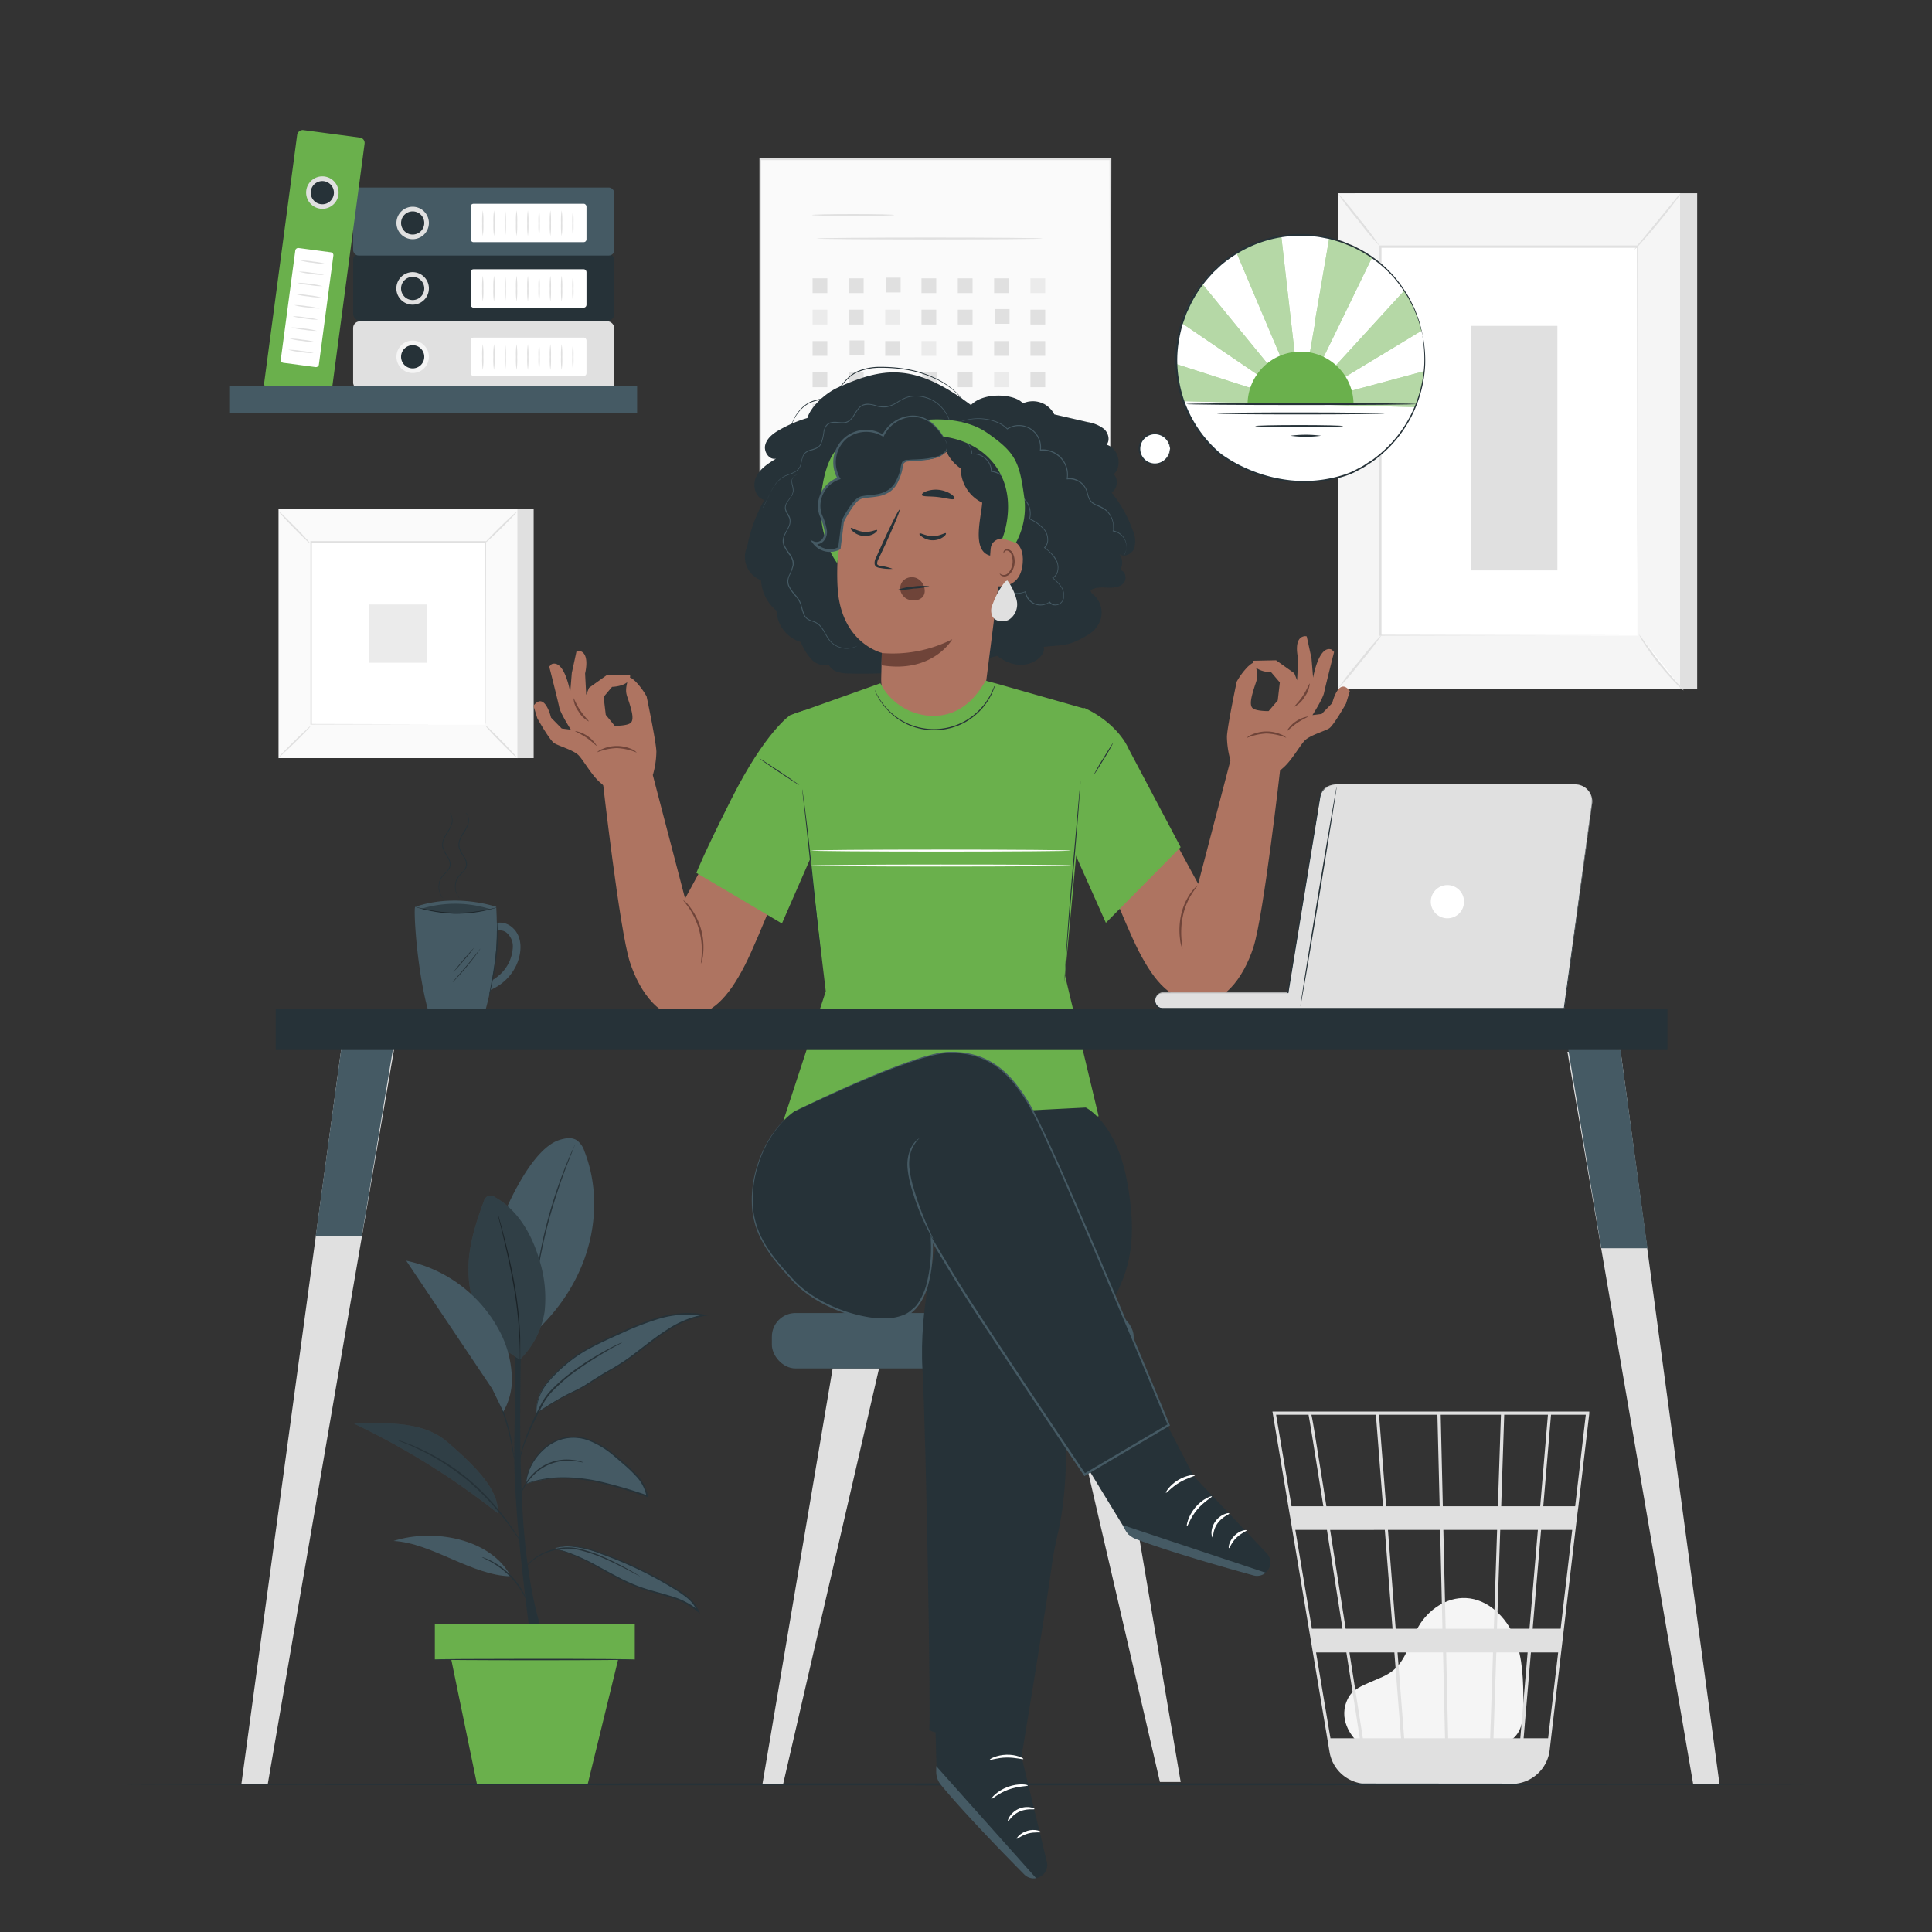 <svg xmlns="http://www.w3.org/2000/svg" viewBox="0 0 500 500"><rect x="0" y="0" width="500" height="500" fill="#333333" stroke="none"/><g id="freepik--background-complete--inject-28"><path d="M351.64,451.09c-1.75-1.51-5.66-6.27-2.64-11.81,1.1-2,3.45-3,5.58-3.93s4.36-1.67,6.11-3.17c3.32-2.82,4.24-7.51,6.44-11.28,2.53-4.32,7.24-7.56,12.23-7.33,5.71.26,10.47,4.92,12.63,10.24s2.23,11.22,2.27,17c0,3.17-.11,6.75-2.44,8.89-2.15,2-5.39,2-8.3,1.91l-31.19-.95" style="fill:#f5f5f5"></path><path d="M411.31,365.31h-82l14.78,88.11a9.85,9.85,0,0,0,7,7.85l.29.08c.24.06.48.14.73.19a11.38,11.38,0,0,0,1.67.19v.08l.4-.06h36.57a10.3,10.3,0,0,0,2-.2,9.9,9.9,0,0,0,8.3-8.61l7.12-60.72.32-2.41h0l2.82-24Zm-15.48,56.2h-8.42l.85-25.57H398Zm3-25.57h8.06l-3,25.57h-7.24Zm-24.05,53.92-.51-22.21h12.12l-.73,22.21Zm-13.1-22.21h11.78l.51,22.21H363.4Zm.91,22.21h-9.88l-3.48-22.21h11.63Zm-1.39-28.35-2-25.57h13.51l.59,25.57Zm12.93,0-.59-25.57h13.91l-.85,25.57Zm-.73-31.7-.55-23.68h15.59l-.79,23.68Zm-.82,0H358.73l-1.84-23.68H372Zm-14.66,0H343.27c-.52-3.27-1-6.37-1.46-9.15-1.53-9.58-2.1-13.18-2.42-14.53h16.69Zm.47,6.13,2,25.57H348.26c-.4-2.59-.82-5.21-1.23-7.84l-2.79-17.73Zm-10.95,25.57h-7.92l-4.29-25.57h8.18C344.66,403.85,346.05,412.64,347.44,421.51Zm1,6.14c1.21,7.69,2.4,15.27,3.48,22.21h-7.6l-3.73-22.21Zm38.07,22.21.74-22.21h8.1l-1.9,22.21Zm2-60.05.78-23.68h11.31l-2,23.68Zm-49.86-23.68c.33,1.71,1.82,11,3.83,23.68h-8.23l-4-23.68Zm62,83.73h-6.34l1.89-22.21h7.05Zm7-60.05h-8.25l2-23.68h9Z" style="fill:#e0e0e0"></path><rect x="196.69" y="41.23" width="90.62" height="81.07" style="fill:#fafafa"></rect><path d="M287.31,122.31s0-.52,0-1.51,0-2.45,0-4.34c0-3.81,0-9.37-.06-16.46,0-14.16-.06-34.41-.1-58.77l.2.21-90.61,0h0l.24-.25c0,29.5,0,57.25,0,81.08l-.22-.22,65.55.11,18.48.06,4.9,0,1.26,0h-1.22l-4.85,0-18.44,0-65.68.11h-.21v-.21c0-23.83,0-51.58,0-81.08V41h.25l90.61,0h.21v.2c0,24.42-.08,44.7-.11,58.9,0,7.07,0,12.62-.05,16.41,0,1.88,0,3.32,0,4.31S287.31,122.31,287.31,122.31Z" style="fill:#e0e0e0"></path><path d="M231.44,55.64c0,.13-4.77.24-10.65.24s-10.66-.11-10.66-.24,4.77-.24,10.66-.24S231.44,55.51,231.44,55.64Z" style="fill:#e0e0e0"></path><path d="M269.84,61.73c0,.13-13.11.24-29.27.24s-29.27-.11-29.27-.24,13.11-.25,29.27-.25S269.84,61.59,269.84,61.73Z" style="fill:#e0e0e0"></path><rect x="210.29" y="72.04" width="3.82" height="3.82" style="fill:#e0e0e0"></rect><rect x="219.69" y="72.04" width="3.82" height="3.82" style="fill:#e0e0e0"></rect><rect x="229.26" y="71.86" width="3.82" height="3.82" style="fill:#e0e0e0"></rect><rect x="238.48" y="72.04" width="3.82" height="3.82" style="fill:#e0e0e0"></rect><rect x="247.88" y="72.04" width="3.82" height="3.82" style="fill:#e0e0e0"></rect><rect x="257.28" y="72.04" width="3.82" height="3.82" style="fill:#e0e0e0"></rect><rect x="266.68" y="72.04" width="3.82" height="3.82" style="fill:#ebebeb"></rect><rect x="210.29" y="80.15" width="3.82" height="3.82" style="fill:#ebebeb"></rect><rect x="219.69" y="80.15" width="3.82" height="3.82" style="fill:#e0e0e0"></rect><rect x="229.09" y="80.15" width="3.82" height="3.82" style="fill:#ebebeb"></rect><rect x="238.48" y="80.15" width="3.82" height="3.82" style="fill:#e0e0e0"></rect><rect x="247.88" y="80.15" width="3.82" height="3.82" style="fill:#e0e0e0"></rect><rect x="257.45" y="79.98" width="3.82" height="3.82" style="fill:#e0e0e0"></rect><rect x="266.68" y="80.15" width="3.82" height="3.82" style="fill:#e0e0e0"></rect><rect x="210.29" y="88.27" width="3.82" height="3.82" style="fill:#e0e0e0"></rect><rect x="219.86" y="88.1" width="3.82" height="3.82" style="fill:#e0e0e0"></rect><rect x="229.09" y="88.27" width="3.82" height="3.82" style="fill:#e0e0e0"></rect><rect x="238.48" y="88.27" width="3.82" height="3.82" style="fill:#ebebeb"></rect><rect x="247.88" y="88.27" width="3.82" height="3.82" style="fill:#e0e0e0"></rect><rect x="257.28" y="88.27" width="3.82" height="3.82" style="fill:#e0e0e0"></rect><rect x="266.68" y="88.27" width="3.82" height="3.82" style="fill:#e0e0e0"></rect><rect x="210.29" y="96.39" width="3.82" height="3.82" style="fill:#e0e0e0"></rect><rect x="219.69" y="96.39" width="3.82" height="3.82" style="fill:#e0e0e0"></rect><rect x="229.09" y="96.39" width="3.82" height="3.82" style="fill:#e0e0e0"></rect><rect x="238.66" y="96.21" width="3.82" height="3.82" style="fill:#e0e0e0"></rect><rect x="247.88" y="96.39" width="3.82" height="3.82" style="fill:#e0e0e0"></rect><rect x="257.28" y="96.39" width="3.82" height="3.82" style="fill:#ebebeb"></rect><rect x="266.68" y="96.39" width="3.82" height="3.82" style="fill:#e0e0e0"></rect><rect x="210.29" y="104.5" width="3.82" height="3.82" style="fill:#e0e0e0"></rect><rect x="219.69" y="104.5" width="3.82" height="3.82" style="fill:#ebebeb"></rect><rect x="229.09" y="104.5" width="3.82" height="3.82" style="fill:#e0e0e0"></rect><rect x="238.48" y="104.5" width="3.82" height="3.82" style="fill:#e0e0e0"></rect><rect x="247.88" y="104.5" width="3.82" height="3.82" style="fill:#e0e0e0"></rect><rect x="257.45" y="104.33" width="3.82" height="3.82" style="fill:#e0e0e0"></rect><rect x="266.68" y="104.5" width="3.82" height="3.82" style="fill:#e0e0e0"></rect><rect x="76.29" y="131.76" width="61.82" height="64.44" style="fill:#e0e0e0"></rect><rect x="72.1" y="131.76" width="61.82" height="64.44" style="fill:#fafafa"></rect><path d="M133.94,196.22H72.08V131.74h61.86Zm-61.82,0H133.9v-64.4H72.12Z" style="fill:#e0e0e0"></path><rect x="80.41" y="140.42" width="45.2" height="47.12" style="fill:#fff"></rect><path d="M80.41,187.85a6.65,6.65,0,0,1-1.11,1.3c-.73.76-1.74,1.79-2.88,2.91s-2.18,2.12-3,2.83A7,7,0,0,1,72.16,196a7.19,7.19,0,0,1,1.11-1.29c.72-.77,1.74-1.8,2.88-2.92s2.19-2.13,3-2.83A7.62,7.62,0,0,1,80.41,187.85Z" style="fill:#e0e0e0"></path><path d="M125.61,187.74a7,7,0,0,1,1.3,1.11c.76.73,1.79,1.74,2.91,2.88s2.12,2.18,2.83,3a7.16,7.16,0,0,1,1.08,1.31,7.76,7.76,0,0,1-1.29-1.11c-.76-.73-1.79-1.74-2.92-2.88s-2.12-2.19-2.83-3A7.2,7.2,0,0,1,125.61,187.74Z" style="fill:#e0e0e0"></path><path d="M125.49,140.55a7.42,7.42,0,0,1,1.11-1.3c.72-.76,1.74-1.79,2.87-2.91s2.19-2.12,3-2.83a7.35,7.35,0,0,1,1.3-1.08,6.69,6.69,0,0,1-1.11,1.29c-.72.76-1.73,1.79-2.87,2.92s-2.19,2.12-3,2.83A7.2,7.2,0,0,1,125.49,140.55Z" style="fill:#e0e0e0"></path><path d="M80.29,140.67a8,8,0,0,1-1.3-1.12c-.76-.72-1.79-1.74-2.91-2.87s-2.12-2.18-2.83-3a7.18,7.18,0,0,1-1.09-1.3,7.19,7.19,0,0,1,1.29,1.11c.77.72,1.8,1.74,2.92,2.88s2.13,2.18,2.83,3A7.18,7.18,0,0,1,80.29,140.67Z" style="fill:#e0e0e0"></path><path d="M125.49,187.54a.82.82,0,0,1,0-.23c0-.16,0-.38,0-.66,0-.59,0-1.44,0-2.54,0-2.23,0-5.48,0-9.6,0-8.25-.05-20-.09-34.09l.18.18-45.07,0h0l.2-.2c0,17.3,0,33.48,0,47.12l-.17-.17,32.64.09,9.17,0,2.42,0h0l-2.39,0-9.13,0-32.75.09h-.17v-.17c0-13.64,0-29.82,0-47.12v-.2h.21l45.07,0h.17v.17c0,14.13-.07,25.92-.09,34.2,0,4.11,0,7.34,0,9.56,0,1.09,0,1.93,0,2.51,0,.27,0,.48,0,.64S125.49,187.54,125.49,187.54Z" style="fill:#e0e0e0"></path><rect x="95.47" y="156.44" width="15.08" height="15.08" style="fill:#ebebeb"></rect><rect x="350.65" y="50.01" width="88.58" height="128.39" style="fill:#e0e0e0"></rect><rect x="346.22" y="50.01" width="88.58" height="128.39" style="fill:#f5f5f5"></rect><rect x="357.22" y="63.92" width="66.57" height="100.58" style="fill:#fff"></rect><path d="M423.79,164.5s0-.18,0-.5,0-.8,0-1.42c0-1.27,0-3.12,0-5.52,0-4.82,0-11.84-.06-20.72,0-17.73-.06-42.85-.1-72.42l.22.22-66.56,0h0l.24-.24c0,37.94,0,72.92,0,100.58l-.19-.2,48.45.1,13.39,0,3.51,0,1.22,0-1.18,0-3.48,0-13.34.05-48.57.1H357v-.19c0-27.66,0-62.64,0-100.58v-.24h.25l66.56,0H424v.22c-.05,29.63-.08,54.8-.11,72.57,0,8.85,0,15.86-.06,20.67,0,2.38,0,4.21,0,5.47,0,.61,0,1.07,0,1.4S423.79,164.5,423.79,164.5Z" style="fill:#e0e0e0"></path><path d="M435,50a15.58,15.58,0,0,1-1.58,2.3c-1,1.37-2.49,3.24-4.15,5.27s-3.23,3.81-4.38,5.09a16.46,16.46,0,0,1-1.95,2,15.91,15.91,0,0,1,1.69-2.21l4.26-5.18,4.26-5.17A17.79,17.79,0,0,1,435,50Z" style="fill:#e0e0e0"></path><path d="M424.13,164.17a82,82,0,0,0,11.61,14.52" style="fill:#fff"></path><path d="M435.74,178.69a12.32,12.32,0,0,1-2-1.84,64.51,64.51,0,0,1-4.38-4.94,61.85,61.85,0,0,1-3.85-5.36,12.47,12.47,0,0,1-1.35-2.38,18.85,18.85,0,0,1,1.63,2.19c1,1.37,2.35,3.25,3.95,5.25s3.13,3.75,4.25,5A18.74,18.74,0,0,1,435.74,178.69Z" style="fill:#e0e0e0"></path><path d="M346.2,178.3,357.81,164" style="fill:#fff"></path><path d="M357.81,164a89.31,89.31,0,0,1-5.62,7.31,85.44,85.44,0,0,1-6,7,86.67,86.67,0,0,1,5.62-7.31A87.55,87.55,0,0,1,357.81,164Z" style="fill:#e0e0e0"></path><path d="M346.22,50a82.63,82.63,0,0,1,5.63,6.73,79.24,79.24,0,0,1,5.25,7A81.83,81.83,0,0,1,351.47,57,76.06,76.06,0,0,1,346.22,50Z" style="fill:#e0e0e0"></path><rect x="380.76" y="84.34" width="22.29" height="63.28" style="fill:#e0e0e0"></rect></g><g id="freepik--Floor--inject-28"><path d="M469.79,461.79c0,.14-98.41.26-219.78.26s-219.8-.12-219.8-.26,98.39-.26,219.8-.26S469.79,461.65,469.79,461.79Z" style="fill:#263238"></path></g><g id="freepik--Plant--inject-28"><path d="M137.37,424.27s-4.66-32-4.27-50.68,0-39.6,0-39.6h2.14s-1.45,37,.13,59.3,5.75,31,5.75,31h-3.73" style="fill:#263238"></path><path d="M151.25,297.94a5.62,5.62,0,0,0-2-2.86c-1.36-.86-3.15-.5-4.67,0-6.48,2.3-12.23,14.39-14.86,20.75l8.62,29C153.92,330.46,156.61,311.54,151.25,297.94Z" style="fill:#455a64"></path><path d="M148.79,296.25a1.42,1.42,0,0,1-.13.38l-.42,1.06c-.37.91-.9,2.24-1.54,3.89-1.27,3.29-2.88,7.9-4.33,13.09s-2.43,10-3,13.46c-.3,1.73-.53,3.15-.68,4.12-.08.46-.14.83-.19,1.13a1.56,1.56,0,0,1-.08.38s0-.13,0-.39.07-.68.12-1.14c.11-1,.3-2.4.58-4.15a122.76,122.76,0,0,1,2.94-13.5,124.6,124.6,0,0,1,4.44-13.09c.66-1.64,1.23-3,1.65-3.85l.48-1A1.89,1.89,0,0,1,148.79,296.25Z" style="fill:#263238"></path><path d="M134.55,351.84a26.3,26.3,0,0,1-13.28-22.06c-.31-6.44,1.67-12.76,3.91-18.81a2.43,2.43,0,0,1,.92-1.36,2.34,2.34,0,0,1,2.2.34c5.86,3.34,9.42,9.71,11.31,16.19a32.68,32.68,0,0,1,1.33,13.31,22.15,22.15,0,0,1-6.39,12.39" style="fill:#455a64"></path><path d="M134.55,351.84a1.93,1.93,0,0,1,0-.39c0-.29,0-.66,0-1.11,0-1-.05-2.36-.13-4.09a110.87,110.87,0,0,0-1.49-13.41c-.9-5.19-2-9.85-2.79-13.21-.39-1.65-.72-3-1-4-.1-.44-.19-.8-.25-1.08a1.27,1.27,0,0,1-.06-.39,2.3,2.3,0,0,1,.13.37l.31,1.07c.27.93.63,2.28,1.07,4,.86,3.35,2,8,2.89,13.21a100.19,100.19,0,0,1,1.4,13.46c0,1.73,0,3.13,0,4.1,0,.45,0,.82,0,1.12A2.28,2.28,0,0,1,134.55,351.84Z" style="fill:#263238"></path><g style="opacity:0.3"><path d="M134.55,351.84a26.3,26.3,0,0,1-13.28-22.06c-.31-6.44,1.67-12.76,3.91-18.81a2.43,2.43,0,0,1,.92-1.36,2.34,2.34,0,0,1,2.2.34c5.86,3.34,9.42,9.71,11.31,16.19a32.68,32.68,0,0,1,1.33,13.31,22.15,22.15,0,0,1-6.39,12.39"></path></g><path d="M143.66,400.86c7.94,1.74,14.48,7.35,22.15,10.07,5.07,1.81,10.81,2.44,14.86,6-1-2.45-3.28-4.09-5.52-5.49a99.22,99.22,0,0,0-20.08-9.58c-3.6-1.25-7.52-2.29-11.19-1.26" style="fill:#455a64"></path><path d="M143.88,400.59l.2-.07c.14,0,.34-.1.61-.16a11.35,11.35,0,0,1,2.38-.26,25.21,25.21,0,0,1,8.61,1.82,96.77,96.77,0,0,1,12,5.1c2.19,1.12,4.46,2.37,6.75,3.77a30.22,30.22,0,0,1,3.4,2.29,10,10,0,0,1,2.75,3.25c.08.17.16.35.23.52l.37.81-.69-.59a19.6,19.6,0,0,0-7.16-3.67c-2.51-.8-5-1.38-7.3-2.19a44.89,44.89,0,0,1-6.31-2.82c-1.91-1-3.65-2-5.26-2.89a55.92,55.92,0,0,0-7.81-3.7c-1-.33-1.72-.57-2.25-.7l-.59-.17-.19-.07s.07,0,.2,0l.6.13c.53.11,1.3.33,2.28.64a50.08,50.08,0,0,1,7.89,3.6c1.62.87,3.37,1.85,5.28,2.84a45.48,45.48,0,0,0,6.28,2.77c2.28.79,4.77,1.36,7.3,2.16a20.18,20.18,0,0,1,7.31,3.74l-.32.22-.22-.49a9.43,9.43,0,0,0-2.64-3.11,30.36,30.36,0,0,0-3.35-2.27c-2.28-1.4-4.53-2.65-6.72-3.77a100.06,100.06,0,0,0-12-5.17,26.19,26.19,0,0,0-8.52-1.93,13.29,13.29,0,0,0-2.37.19C144.16,400.54,143.88,400.61,143.88,400.59Z" style="fill:#263238"></path><path d="M132.17,407.94c-9.95-.16-20.43-8.64-30.33-9.14,10.36-3.35,25.2-.61,30.33,9.14" style="fill:#455a64"></path><path d="M136.06,384.07A32.44,32.44,0,0,1,152,383a96.42,96.42,0,0,1,15.53,4.23c-.51-3.46-3.3-6-5.93-8.35a41.12,41.12,0,0,0-6.23-4.79,13.79,13.79,0,0,0-7.48-2.11,11.8,11.8,0,0,0-8.26,4.16,13.7,13.7,0,0,0-3.53,7.95" style="fill:#455a64"></path><path d="M136.06,384.07s0-.07,0-.2,0-.33.06-.58a13.4,13.4,0,0,1,.48-2.2,14.44,14.44,0,0,1,4.64-6.73,11.33,11.33,0,0,1,11.66-1.67,22.9,22.9,0,0,1,6.16,3.78c1,.79,1.94,1.63,2.91,2.48a34.78,34.78,0,0,1,2.84,2.74,10.74,10.74,0,0,1,2.88,5.49l0,.31-.3-.1a122.93,122.93,0,0,0-12.2-3.61,43.39,43.39,0,0,0-10.1-1.16,30.12,30.12,0,0,0-6.7.8c-.77.18-1.36.35-1.76.48l-.45.13-.16,0s0,0,.14-.07l.45-.17a16.23,16.23,0,0,1,1.75-.54,28.3,28.3,0,0,1,6.73-.93,43,43,0,0,1,10.17,1.08A119.09,119.09,0,0,1,167.56,387l-.26.21a10.25,10.25,0,0,0-2.79-5.27,32.47,32.47,0,0,0-2.8-2.71c-1-.85-1.93-1.69-2.89-2.48a22.72,22.72,0,0,0-6-3.74,11.06,11.06,0,0,0-11.36,1.55A14.58,14.58,0,0,0,138.3,378a13.11,13.11,0,0,0-1.55,3.14,14.77,14.77,0,0,0-.55,2.16C136.11,383.8,136.07,384.07,136.06,384.07Z" style="fill:#263238"></path><path d="M115.64,373.08c-6.27-5.35-15.76-4.82-24-4.64a195.25,195.25,0,0,1,37.2,23.18C129.18,385.8,123.55,379.84,115.64,373.08Z" style="fill:#455a64"></path><g style="opacity:0.3"><path d="M115.64,373.08c-6.27-5.35-15.76-4.82-24-4.64a195.25,195.25,0,0,1,37.2,23.18C129.18,385.8,123.55,379.84,115.64,373.08Z"></path></g><path d="M138.87,365.7a69.83,69.83,0,0,1,9.64-5.6c3.29-1.5,6.37-3.88,9.55-5.61,4.13-2.23,7.71-5.34,11.5-8.11s7.95-5.28,12.59-6a24.74,24.74,0,0,0-11.46.66,74,74,0,0,0-10.78,4.2c-4.89,2.2-9.86,4.45-13.85,8s-7.61,7.1-7.19,12.44" style="fill:#455a64"></path><path d="M138.87,365.7l0-.27c0-.18,0-.45,0-.79a9.85,9.85,0,0,1,.5-3,13.13,13.13,0,0,1,2.4-4.18,41.09,41.09,0,0,1,4.53-4.53,35.4,35.4,0,0,1,6.41-4.37c2.45-1.34,5.16-2.57,8-3.85a72.93,72.93,0,0,1,9.15-3.61,27.31,27.31,0,0,1,10.49-1.2c.65.07,1.29.18,1.89.29l1.11.22-1.12.17a25.27,25.27,0,0,0-9.32,3.8c-2.79,1.74-5.26,3.73-7.67,5.56a54,54,0,0,1-7.14,4.76c-2.34,1.28-4.39,2.71-6.35,3.87-1,.58-1.94,1.1-2.87,1.54s-1.8.83-2.6,1.25c-1.6.84-2.93,1.63-4,2.28l-2.48,1.55-.64.4-.23.13.21-.16.62-.44c.55-.37,1.37-.92,2.44-1.6s2.39-1.49,4-2.35,3.51-1.62,5.42-2.84,4-2.6,6.35-3.91a53.9,53.9,0,0,0,7.07-4.77c2.4-1.83,4.88-3.83,7.68-5.6a25.56,25.56,0,0,1,9.47-3.86v.39c-.58-.11-1.21-.22-1.86-.28a26.71,26.71,0,0,0-10.32,1.17,75.25,75.25,0,0,0-9.12,3.57c-2.85,1.28-5.57,2.49-8,3.81a35.28,35.28,0,0,0-6.38,4.29,42,42,0,0,0-4.54,4.46,13.36,13.36,0,0,0-2.43,4.09A11.84,11.84,0,0,0,138.87,365.7Z" style="fill:#263238"></path><path d="M165.63,407.94a1.3,1.3,0,0,1-.32-.14l-.87-.45c-.74-.4-1.82-1-3.18-1.67-.67-.35-1.41-.72-2.22-1.1s-1.66-.79-2.58-1.19a38.23,38.23,0,0,0-6.13-2.13,13.08,13.08,0,0,0-6.38-.16,16.47,16.47,0,0,0-2.7.81,13.18,13.18,0,0,0-2.19,1.12,14.16,14.16,0,0,0-2.74,2.26c-.58.62-.86,1-.88,1a1,1,0,0,1,.18-.29,7.6,7.6,0,0,1,.6-.78,12.61,12.61,0,0,1,2.71-2.38,13,13,0,0,1,2.2-1.19,17.39,17.39,0,0,1,2.75-.85,13.34,13.34,0,0,1,6.54.13,36.77,36.77,0,0,1,6.17,2.18c.92.41,1.79.81,2.58,1.22s1.55.78,2.21,1.15c1.34.71,2.4,1.33,3.13,1.77l.84.51A1.46,1.46,0,0,1,165.63,407.94Z" style="fill:#263238"></path><path d="M124.75,403s.23,0,.62.18a13.32,13.32,0,0,1,1.62.7,19.53,19.53,0,0,1,8.31,8,13.5,13.5,0,0,1,.77,1.59,2.28,2.28,0,0,1,.21.62c-.06,0-.43-.82-1.19-2.08a22,22,0,0,0-8.22-7.9C125.58,403.4,124.72,403.06,124.75,403Z" style="fill:#263238"></path><path d="M102.73,372.58a1.9,1.9,0,0,1,.43.13l1.19.42,1.88.7c.74.27,1.53.67,2.44,1.07a57.18,57.18,0,0,1,13,8.25,64.45,64.45,0,0,1,6,6,68.54,68.54,0,0,1,4.29,5.43c1.13,1.61,2,3,2.59,3.88l.68,1.07a2.14,2.14,0,0,1,.22.38,1.7,1.7,0,0,1-.28-.34c-.18-.23-.43-.58-.74-1-.63-.91-1.52-2.23-2.68-3.81s-2.61-3.42-4.32-5.36a67.91,67.91,0,0,0-6-5.9,61.12,61.12,0,0,0-12.83-8.3c-.89-.4-1.68-.82-2.4-1.11l-1.86-.75-1.17-.49A2.4,2.4,0,0,1,102.73,372.58Z" style="fill:#263238"></path><path d="M151,378.47a3,3,0,0,1-.8-.1l-.91-.17c-.36-.07-.77-.07-1.22-.11a12.3,12.3,0,0,0-9.95,3.65,13.85,13.85,0,0,0-2,2.48,20.43,20.43,0,0,0-1.37,2.61,3.05,3.05,0,0,1,.2-.78,11.56,11.56,0,0,1,.95-2,13.89,13.89,0,0,1,2-2.57,12.33,12.33,0,0,1,3.18-2.39,12.15,12.15,0,0,1,7-1.28,11.44,11.44,0,0,1,1.23.17l.91.23A4.42,4.42,0,0,1,151,378.47Z" style="fill:#263238"></path><path d="M161,347.45a2.8,2.8,0,0,1-.38.23l-1.11.6c-1,.52-2.35,1.29-4,2.29s-3.66,2.24-5.77,3.75a48,48,0,0,0-6.43,5.39,16.14,16.14,0,0,0-2.63,3.41c-.66,1.25-1.28,2.46-1.85,3.62A67.4,67.4,0,0,0,136,373a39.76,39.76,0,0,0-1.34,4.43c-.26,1.07-.35,1.67-.38,1.66a2.09,2.09,0,0,1,0-.44c0-.28.09-.71.2-1.24a33.11,33.11,0,0,1,1.25-4.49,61.33,61.33,0,0,1,2.7-6.35c.57-1.17,1.19-2.39,1.84-3.64a16.21,16.21,0,0,1,2.68-3.5,46.62,46.62,0,0,1,6.51-5.41c2.12-1.5,4.12-2.72,5.82-3.7s3.12-1.71,4.11-2.19l1.14-.54A2.1,2.1,0,0,1,161,347.45Z" style="fill:#263238"></path><path d="M133.09,377.58a3.41,3.41,0,0,1-.2-.84c-.12-.62-.26-1.39-.44-2.3a63.46,63.46,0,0,0-1.88-7.47,65.79,65.79,0,0,0-2.84-7.16c-.39-.84-.71-1.56-1-2.13a3.83,3.83,0,0,1-.32-.8,4.35,4.35,0,0,1,.44.74c.27.49.64,1.2,1.08,2.09a49,49,0,0,1,4.74,14.69c.16,1,.27,1.77.33,2.32A4.56,4.56,0,0,1,133.09,377.58Z" style="fill:#263238"></path><path d="M132.37,354.94a27,27,0,0,0-3.24-10.74,35.5,35.5,0,0,0-24-17.93l22.26,33.17,2.87,5.92A17,17,0,0,0,132.37,354.94Z" style="fill:#455a64"></path><rect x="112.54" y="420.3" width="51.74" height="9.17" style="fill:#6AB04C"></rect><polygon points="116.41 427.65 123.41 461.6 152.13 461.6 160.42 427.65 116.41 427.65" style="fill:#6AB04C"></polygon><path d="M164.26,429.48c0,.11-11.67.19-26.07.19s-26.07-.08-26.07-.19,11.67-.18,26.07-.18S164.26,429.38,164.26,429.48Z" style="fill:#263238"></path></g><g id="freepik--Mug--inject-28"><path d="M127.7,241.43a2.65,2.65,0,0,1,3.35-.08,4.58,4.58,0,0,1,1.67,3.73,10.22,10.22,0,0,1-3.81,7.54,10.42,10.42,0,0,1-4.1,2.11,1,1,0,0,0,.55,2,12.9,12.9,0,0,0,8-6.4c1.77-3.38,2.21-8.28-1.31-10.72a4.68,4.68,0,0,0-5.82.4c-1,.92.49,2.36,1.44,1.45Z" style="fill:#455a64"></path><path d="M107.46,234.69c-.48.17.31,16,3.4,27.06h14.69a85.73,85.73,0,0,0,2.87-16.12,91.7,91.7,0,0,0,0-10.94S118.08,231.05,107.46,234.69Z" style="fill:#455a64"></path><path d="M128.55,234.88l-.2.08-.6.18c-.26.08-.58.18-1,.27s-.8.21-1.28.3a31,31,0,0,1-3.36.55,36.34,36.34,0,0,1-4.17.21,39.91,39.91,0,0,1-4.16-.31c-1.27-.17-2.41-.39-3.35-.61s-1.71-.42-2.22-.59l-.6-.19a.6.6,0,0,1-.2-.08l.21,0,.61.16c.52.14,1.28.32,2.23.52s2.08.4,3.34.57a40.06,40.06,0,0,0,4.14.28,38.59,38.59,0,0,0,4.15-.18c1.27-.14,2.41-.32,3.36-.51.47-.08.9-.19,1.27-.27s.7-.16,1-.23l.6-.15Z" style="fill:#263238"></path><g style="opacity:0.3"><path d="M126.85,235.27a30.22,30.22,0,0,0-17.79-.09,47.92,47.92,0,0,0,8.21,1.26A35.7,35.7,0,0,0,126.85,235.27Z"></path></g><path d="M126.6,257.54s0-.07,0-.2.06-.34.1-.57c.1-.52.24-1.23.4-2.09.33-1.77.77-4.21,1.1-6.94.16-1.36.27-2.66.34-3.84s.1-2.26.08-3.16c0-.44,0-.85,0-1.21s0-.66,0-.91l0-.58c0-.13,0-.2,0-.2s0,.06,0,.2,0,.34.06.57.06.56.08.92.05.76.05,1.21c0,.9,0,2,0,3.17s-.17,2.49-.33,3.86c-.33,2.73-.79,5.18-1.16,6.94-.18.88-.34,1.59-.46,2.08l-.14.56C126.63,257.48,126.61,257.55,126.6,257.54Z" style="fill:#263238"></path><path d="M124.31,245.5s-.07.15-.23.38-.4.57-.7,1c-.61.82-1.47,1.94-2.46,3.14s-1.93,2.26-2.62,3l-.83.88a1.87,1.87,0,0,1-.33.3,2,2,0,0,1,.27-.36l.78-.92c.67-.77,1.58-1.84,2.57-3s1.87-2.3,2.5-3.1l.76-.95A2,2,0,0,1,124.31,245.5Z" style="fill:#263238"></path><path d="M122.64,245.34a40.23,40.23,0,0,1-2.61,3.22,40.91,40.91,0,0,1-2.76,3.08s1.13-1.47,2.61-3.21S122.6,245.31,122.64,245.34Z" style="fill:#263238"></path><path d="M116.33,210.41s0,0,.06,0l.13.13a2.07,2.07,0,0,1,.39.61,3.45,3.45,0,0,1-.1,2.61,10.33,10.33,0,0,1-.87,1.62,11.2,11.2,0,0,0-1,1.82,3.41,3.41,0,0,0-.21,2.19,8.31,8.31,0,0,0,1.12,2.17,6.39,6.39,0,0,1,.57,1.14,2.66,2.66,0,0,1,.18,1.24,2.35,2.35,0,0,1-.45,1.13,7.05,7.05,0,0,1-.74.87c-.26.26-.52.51-.74.77a4.26,4.26,0,0,0-.56.82,4.51,4.51,0,0,0-.46,1.71,4.64,4.64,0,0,0,.56,2.51c.31.54.56.77.54.79a3.08,3.08,0,0,1-.61-.75,4.5,4.5,0,0,1-.63-2.55,4.34,4.34,0,0,1,.45-1.79,4.58,4.58,0,0,1,.57-.86c.23-.27.49-.52.74-.78a3.37,3.37,0,0,0,1.13-1.89,3.6,3.6,0,0,0-.73-2.25,9,9,0,0,1-1.14-2.22,3.64,3.64,0,0,1,.23-2.32,11,11,0,0,1,1-1.84,10.49,10.49,0,0,0,.87-1.58,3.46,3.46,0,0,0,.17-2.53A2.59,2.59,0,0,0,116.33,210.41Z" style="fill:#263238"></path><path d="M120.57,210.41l.05,0,.14.13a2.08,2.08,0,0,1,.38.61,3.45,3.45,0,0,1-.1,2.61,11.13,11.13,0,0,1-.86,1.62,12.05,12.05,0,0,0-1,1.82,3.48,3.48,0,0,0-.21,2.19,9,9,0,0,0,1.12,2.17,7.19,7.19,0,0,1,.58,1.14,2.65,2.65,0,0,1,.17,1.24,2.44,2.44,0,0,1-.44,1.13,6.34,6.34,0,0,1-.75.87c-.26.26-.51.51-.74.77a4.77,4.77,0,0,0-.56.82,4.6,4.6,0,0,0,.11,4.22,8.06,8.06,0,0,0,.54.79,3.08,3.08,0,0,1-.61-.75,4.57,4.57,0,0,1-.64-2.55,4.18,4.18,0,0,1,1-2.65c.23-.27.48-.52.74-.78a3.3,3.3,0,0,0,1.12-1.89,3.65,3.65,0,0,0-.72-2.25,9,9,0,0,1-1.14-2.22,3.64,3.64,0,0,1,.23-2.32,11,11,0,0,1,1-1.84,10.49,10.49,0,0,0,.87-1.58,3.45,3.45,0,0,0,.16-2.53A2.71,2.71,0,0,0,120.57,210.41Z" style="fill:#263238"></path></g><g id="freepik--Shelf--inject-28"><rect x="91.39" y="65.47" width="67.58" height="17.6" rx="1.83" style="fill:#263238"></rect><rect x="121.81" y="69.68" width="29.97" height="9.94" rx="0.71" style="fill:#fff"></rect><path d="M110.4,74.64a3.6,3.6,0,1,0-3.6,3.6A3.6,3.6,0,0,0,110.4,74.64Z" style="fill:#263238"></path><path d="M106.8,78.85a4.21,4.21,0,1,1,4.2-4.21A4.21,4.21,0,0,1,106.8,78.85Zm0-7.2a3,3,0,1,0,3,3A3,3,0,0,0,106.8,71.65Z" style="fill:#e0e0e0"></path><path d="M124.94,71.37a17.38,17.38,0,0,1,.16,3.33,17.45,17.45,0,0,1-.16,3.34,19.09,19.09,0,0,1-.15-3.34A19,19,0,0,1,124.94,71.37Z" style="fill:#e0e0e0"></path><path d="M127.86,71.37A17.38,17.38,0,0,1,128,74.7a17.45,17.45,0,0,1-.16,3.34,17.45,17.45,0,0,1-.16-3.34A17.38,17.38,0,0,1,127.86,71.37Z" style="fill:#e0e0e0"></path><path d="M130.77,71.37a17.38,17.38,0,0,1,.16,3.33,17.45,17.45,0,0,1-.16,3.34,19.09,19.09,0,0,1-.15-3.34A19,19,0,0,1,130.77,71.37Z" style="fill:#e0e0e0"></path><path d="M133.69,71.37a17.38,17.38,0,0,1,.16,3.33,17.45,17.45,0,0,1-.16,3.34,17.45,17.45,0,0,1-.16-3.34A17.38,17.38,0,0,1,133.69,71.37Z" style="fill:#e0e0e0"></path><path d="M136.61,71.37a19,19,0,0,1,.15,3.33,19.09,19.09,0,0,1-.15,3.34,17.45,17.45,0,0,1-.16-3.34A17.38,17.38,0,0,1,136.61,71.37Z" style="fill:#e0e0e0"></path><path d="M139.52,71.37a17.38,17.38,0,0,1,.16,3.33,17.45,17.45,0,0,1-.16,3.34,17.45,17.45,0,0,1-.16-3.34A17.38,17.38,0,0,1,139.52,71.37Z" style="fill:#e0e0e0"></path><path d="M142.44,71.37a19,19,0,0,1,.15,3.33,19.09,19.09,0,0,1-.15,3.34,17.45,17.45,0,0,1-.16-3.34A17.38,17.38,0,0,1,142.44,71.37Z" style="fill:#e0e0e0"></path><path d="M145.35,71.37a17.38,17.38,0,0,1,.16,3.33,17.45,17.45,0,0,1-.16,3.34,17.45,17.45,0,0,1-.16-3.34A17.38,17.38,0,0,1,145.35,71.37Z" style="fill:#e0e0e0"></path><path d="M148.27,71.37a19,19,0,0,1,.15,3.33,19.09,19.09,0,0,1-.15,3.34,17.45,17.45,0,0,1-.16-3.34A17.38,17.38,0,0,1,148.27,71.37Z" style="fill:#e0e0e0"></path><rect x="91.39" y="48.53" width="67.58" height="17.6" rx="1.38" style="fill:#455a64"></rect><rect x="121.81" y="52.73" width="29.97" height="9.94" rx="0.71" style="fill:#fff"></rect><path d="M110.4,57.7a3.6,3.6,0,1,0-3.6,3.6A3.6,3.6,0,0,0,110.4,57.7Z" style="fill:#263238"></path><path d="M106.8,61.9a4.2,4.2,0,1,1,4.2-4.2A4.21,4.21,0,0,1,106.8,61.9Zm0-7.2a3,3,0,1,0,3,3A3,3,0,0,0,106.8,54.7Z" style="fill:#e0e0e0"></path><path d="M124.94,54.43a17.3,17.3,0,0,1,.16,3.33,17.3,17.3,0,0,1-.16,3.33,18.93,18.93,0,0,1-.15-3.33A18.93,18.93,0,0,1,124.94,54.43Z" style="fill:#e0e0e0"></path><path d="M127.86,54.43a17.3,17.3,0,0,1,.16,3.33,17.3,17.3,0,0,1-.16,3.33,17.3,17.3,0,0,1-.16-3.33A17.3,17.3,0,0,1,127.86,54.43Z" style="fill:#e0e0e0"></path><path d="M130.77,54.43a17.3,17.3,0,0,1,.16,3.33,17.3,17.3,0,0,1-.16,3.33,18.93,18.93,0,0,1-.15-3.33A18.93,18.93,0,0,1,130.77,54.43Z" style="fill:#e0e0e0"></path><path d="M133.69,54.43a17.3,17.3,0,0,1,.16,3.33,17.3,17.3,0,0,1-.16,3.33,17.3,17.3,0,0,1-.16-3.33A17.3,17.3,0,0,1,133.69,54.43Z" style="fill:#e0e0e0"></path><path d="M136.61,54.43a18.93,18.93,0,0,1,.15,3.33,18.93,18.93,0,0,1-.15,3.33,17.3,17.3,0,0,1-.16-3.33A17.3,17.3,0,0,1,136.61,54.43Z" style="fill:#e0e0e0"></path><path d="M139.52,54.43a17.3,17.3,0,0,1,.16,3.33,17.3,17.3,0,0,1-.16,3.33,17.3,17.3,0,0,1-.16-3.33A17.3,17.3,0,0,1,139.52,54.43Z" style="fill:#e0e0e0"></path><path d="M142.44,54.43a18.93,18.93,0,0,1,.15,3.33,18.93,18.93,0,0,1-.15,3.33,17.3,17.3,0,0,1-.16-3.33A17.3,17.3,0,0,1,142.44,54.43Z" style="fill:#e0e0e0"></path><path d="M145.35,54.43a17.3,17.3,0,0,1,.16,3.33,17.3,17.3,0,0,1-.16,3.33,17.3,17.3,0,0,1-.16-3.33A17.3,17.3,0,0,1,145.35,54.43Z" style="fill:#e0e0e0"></path><path d="M148.27,54.43a18.93,18.93,0,0,1,.15,3.33,18.93,18.93,0,0,1-.15,3.33,17.3,17.3,0,0,1-.16-3.33A17.3,17.3,0,0,1,148.27,54.43Z" style="fill:#e0e0e0"></path><rect x="91.39" y="83.17" width="67.58" height="17.6" rx="1.71" style="fill:#e0e0e0"></rect><rect x="121.81" y="87.37" width="29.97" height="9.94" rx="0.71" style="fill:#fff"></rect><path d="M110.4,92.34a3.6,3.6,0,1,0-3.6,3.59A3.6,3.6,0,0,0,110.4,92.34Z" style="fill:#263238"></path><path d="M106.8,96.54a4.2,4.2,0,1,1,4.2-4.2A4.21,4.21,0,0,1,106.8,96.54Zm0-7.2a3,3,0,1,0,3,3A3,3,0,0,0,106.8,89.34Z" style="fill:#f5f5f5"></path><path d="M124.94,89.07a17.3,17.3,0,0,1,.16,3.33,17.3,17.3,0,0,1-.16,3.33,18.93,18.93,0,0,1-.15-3.33A18.93,18.93,0,0,1,124.94,89.07Z" style="fill:#e0e0e0"></path><path d="M127.86,89.07A17.3,17.3,0,0,1,128,92.4a17.3,17.3,0,0,1-.16,3.33,17.3,17.3,0,0,1-.16-3.33A17.3,17.3,0,0,1,127.86,89.07Z" style="fill:#e0e0e0"></path><path d="M130.77,89.07a17.3,17.3,0,0,1,.16,3.33,17.3,17.3,0,0,1-.16,3.33,18.93,18.93,0,0,1-.15-3.33A18.93,18.93,0,0,1,130.77,89.07Z" style="fill:#e0e0e0"></path><path d="M133.69,89.07a17.3,17.3,0,0,1,.16,3.33,17.3,17.3,0,0,1-.16,3.33,17.3,17.3,0,0,1-.16-3.33A17.3,17.3,0,0,1,133.69,89.07Z" style="fill:#e0e0e0"></path><path d="M136.61,89.07a18.93,18.93,0,0,1,.15,3.33,18.93,18.93,0,0,1-.15,3.33,17.3,17.3,0,0,1-.16-3.33A17.3,17.3,0,0,1,136.61,89.07Z" style="fill:#e0e0e0"></path><path d="M139.52,89.07a17.3,17.3,0,0,1,.16,3.33,17.3,17.3,0,0,1-.16,3.33,17.3,17.3,0,0,1-.16-3.33A17.3,17.3,0,0,1,139.52,89.07Z" style="fill:#e0e0e0"></path><path d="M142.44,89.07a18.93,18.93,0,0,1,.15,3.33,18.93,18.93,0,0,1-.15,3.33,17.3,17.3,0,0,1-.16-3.33A17.3,17.3,0,0,1,142.44,89.07Z" style="fill:#e0e0e0"></path><path d="M145.35,89.07a17.3,17.3,0,0,1,.16,3.33,17.3,17.3,0,0,1-.16,3.33,17.3,17.3,0,0,1-.16-3.33A17.3,17.3,0,0,1,145.35,89.07Z" style="fill:#e0e0e0"></path><path d="M148.27,89.07a18.93,18.93,0,0,1,.15,3.33,18.93,18.93,0,0,1-.15,3.33,17.3,17.3,0,0,1-.16-3.33A17.3,17.3,0,0,1,148.27,89.07Z" style="fill:#e0e0e0"></path><rect x="47.58" y="59.34" width="67.58" height="17.6" rx="1.38" transform="translate(159.63 -3.55) rotate(97.57)" style="fill:#6AB04C"></rect><rect x="64.49" y="74.63" width="29.97" height="9.94" rx="0.71" transform="translate(168.85 11.3) rotate(97.57)" style="fill:#fff"></rect><path d="M83,53.43a3.6,3.6,0,1,0-3.09-4A3.6,3.6,0,0,0,83,53.43Z" style="fill:#263238"></path><path d="M79.26,49.31A4.2,4.2,0,1,1,82.87,54,4.2,4.2,0,0,1,79.26,49.31Zm7.13.95A3,3,0,1,0,83,52.83,3,3,0,0,0,86.39,50.26Z" style="fill:#e0e0e0"></path><path d="M84.28,68.28A17.55,17.55,0,0,1,81,68a17,17,0,0,1-3.28-.6,18.12,18.12,0,0,1,3.33.29A18.51,18.51,0,0,1,84.28,68.28Z" style="fill:#e0e0e0"></path><path d="M83.89,71.17a17.43,17.43,0,0,1-3.32-.28,17,17,0,0,1-3.28-.6,18,18,0,0,1,3.32.29A18.51,18.51,0,0,1,83.89,71.17Z" style="fill:#e0e0e0"></path><path d="M83.51,74.06a17.43,17.43,0,0,1-3.32-.28,17,17,0,0,1-3.29-.6,18.07,18.07,0,0,1,3.33.29A18.51,18.51,0,0,1,83.51,74.06Z" style="fill:#e0e0e0"></path><path d="M83.12,77a17.47,17.47,0,0,1-3.32-.28,17,17,0,0,1-3.28-.6,18,18,0,0,1,3.32.29A18,18,0,0,1,83.12,77Z" style="fill:#e0e0e0"></path><path d="M82.74,79.84a17.43,17.43,0,0,1-3.32-.28,16.6,16.6,0,0,1-3.28-.6,18,18,0,0,1,3.32.29A18.51,18.51,0,0,1,82.74,79.84Z" style="fill:#e0e0e0"></path><path d="M82.36,82.73A17.51,17.51,0,0,1,79,82.45a17,17,0,0,1-3.28-.6,18,18,0,0,1,3.32.29A18.51,18.51,0,0,1,82.36,82.73Z" style="fill:#e0e0e0"></path><path d="M82,85.62a17.43,17.43,0,0,1-3.32-.28,17,17,0,0,1-3.28-.6,18,18,0,0,1,3.32.29A18.51,18.51,0,0,1,82,85.62Z" style="fill:#e0e0e0"></path><path d="M81.59,88.51a17.43,17.43,0,0,1-3.32-.28,17,17,0,0,1-3.29-.6,18.07,18.07,0,0,1,3.33.29A18.51,18.51,0,0,1,81.59,88.51Z" style="fill:#e0e0e0"></path><path d="M81.2,91.4a17.43,17.43,0,0,1-3.32-.28,17,17,0,0,1-3.28-.6,18,18,0,0,1,3.32.29A18,18,0,0,1,81.2,91.4Z" style="fill:#e0e0e0"></path><rect x="59.33" y="99.89" width="105.55" height="6.96" style="fill:#455a64"></rect></g><g id="freepik--speech-bubble--inject-28"><path d="M368.16,86.78A32.2,32.2,0,1,0,315.7,117.5a5.6,5.6,0,0,0,.49.36l0,0A37.36,37.36,0,0,0,342,124.37a28.93,28.93,0,0,0,8.52-2.38A32.26,32.26,0,0,0,368.16,86.78Z" style="fill:#fff"></path><g style="opacity:0.3"><polygon points="336.7 104.62 336.7 104.63 336.71 104.63 336.7 104.62" style="fill:#fff"></polygon><polygon points="336.69 104.62 336.7 104.63 336.69 104.62 336.69 104.62" style="fill:#fff"></polygon><polygon points="336.67 104.6 336.66 104.61 336.68 104.62 336.67 104.6" style="fill:#fff"></polygon><polygon points="336.65 104.59 336.65 104.59 336.65 104.59 336.65 104.59" style="fill:#fff"></polygon><polygon points="336.66 104.56 336.65 104.56 336.66 104.56 336.66 104.56" style="fill:#fff"></polygon><polygon points="336.7 104.61 336.7 104.61 336.7 104.62 336.7 104.61" style="fill:#fff"></polygon><polygon points="336.64 104.59 336.64 104.58 336.57 104.54 336.63 104.6 336.64 104.59" style="fill:#fff"></polygon><polygon points="336.64 104.58 336.64 104.59 336.65 104.59 336.64 104.58" style="fill:#fff"></polygon><polygon points="336.7 104.6 336.69 104.6 336.69 104.61 336.7 104.6" style="fill:#fff"></polygon><polygon points="336.69 104.61 336.68 104.61 336.69 104.62 336.69 104.61" style="fill:#fff"></polygon><polygon points="336.68 104.67 336.68 104.67 336.68 104.67 336.68 104.67" style="fill:#fff"></polygon><polygon points="336.64 104.61 336.64 104.62 336.63 104.61 336.63 104.63 336.63 104.63 336.63 104.63 336.65 104.63 336.64 104.62 336.65 104.62 336.65 104.62 336.65 104.61 336.66 104.61 336.63 104.6 336.64 104.61" style="fill:#fff"></polygon><polygon points="336.62 104.63 336.63 104.61 336.63 104.6 336.53 104.62 336.62 104.63" style="fill:#fff"></polygon><polygon points="336.7 104.64 336.69 104.64 336.69 104.64 336.7 104.64" style="fill:#fff"></polygon><polygon points="336.62 104.69 336.59 104.85 336.66 104.71 336.66 104.65 336.62 104.69" style="fill:#fff"></polygon><polygon points="336.69 104.64 336.68 104.64 336.69 104.64 336.69 104.64" style="fill:#fff"></polygon></g><path d="M344,61.63l-3.63,21.19.09,0-3.73,21.54,9.58-19.66,0,0,8.78-18.08A32.53,32.53,0,0,0,344,61.63Z" style="fill:#6AB04C"></path><polygon points="336.68 104.64 336.69 104.64 336.69 104.64 336.68 104.64" style="fill:#6AB04C"></polygon><path d="M304.42,94.22a31.58,31.58,0,0,0,1.62,9c.07.21.15.4.23.6l8.36.22h0l22,.55Z" style="fill:#6AB04C"></path><polygon points="336.63 104.61 336.63 104.6 336.53 104.62 336.62 104.63 336.63 104.61" style="fill:#6AB04C"></polygon><path d="M368.59,96.06l-31.76,8.54-.08,0,0,0-.06,0h0l0-.11-.06.07v0h0v0h0v0h0l0,0v0l-.06,0L311.11,73.43a32.94,32.94,0,0,0-5.25,10.2l12.59,8.57h0l18.08,12.31-.08,0,.17.12h0v0h0l.07.06,0-.07h0v0h.1l-.09,0h.21l-.09,0,29.42.74A32.19,32.19,0,0,0,368.59,96.06Z" style="fill:#6AB04C"></path><polygon points="336.59 104.85 336.66 104.71 336.66 104.65 336.62 104.69 336.59 104.85" style="fill:#6AB04C"></polygon><polygon points="336.64 104.61 336.64 104.62 336.63 104.61 336.63 104.63 336.63 104.63 336.63 104.63 336.65 104.63 336.64 104.62 336.65 104.62 336.65 104.62 336.65 104.61 336.66 104.61 336.63 104.6 336.64 104.61" style="fill:#6AB04C"></polygon><path d="M320,65.36l8,18.92h0l8.59,20.24-2.53-21.85h0L331.6,61.15a30.34,30.34,0,0,0-3.93.86A31.49,31.49,0,0,0,320,65.36Z" style="fill:#6AB04C"></path><polygon points="336.69 104.64 336.69 104.64 336.7 104.64 336.69 104.64" style="fill:#6AB04C"></polygon><path d="M367.89,85.59a32.34,32.34,0,0,0-4.47-10.37l-11.89,13,0,0-14.84,16.25Z" style="fill:#6AB04C"></path><polygon points="336.68 104.67 336.68 104.67 336.68 104.67 336.68 104.67" style="fill:#6AB04C"></polygon><path d="M358.37,107c0,.14-9.71.26-21.7.26S315,107.18,315,107s9.72-.26,21.7-.26S358.37,106.89,358.37,107Z" style="fill:#263238"></path><path d="M347.63,110.27c0,.15-5.1.26-11.4.26s-11.4-.11-11.4-.26,5.1-.26,11.4-.26S347.63,110.13,347.63,110.27Z" style="fill:#263238"></path><path d="M341.89,112.77a29.32,29.32,0,0,1-7.94,0,30.44,30.44,0,0,1,7.94,0Z" style="fill:#263238"></path><g style="opacity:0.5"><path d="M344,61.63l-3.63,21.19.09,0-3.73,21.54,9.58-19.66,0,0,8.78-18.08A32.53,32.53,0,0,0,344,61.63Z" style="fill:#fff"></path><polygon points="336.68 104.64 336.69 104.64 336.69 104.64 336.68 104.64" style="fill:#fff"></polygon><path d="M304.42,94.22a31.58,31.58,0,0,0,1.62,9c.07.21.15.4.23.6l8.36.22h0l22,.55Z" style="fill:#fff"></path><polygon points="336.63 104.61 336.63 104.6 336.53 104.62 336.62 104.63 336.63 104.61" style="fill:#fff"></polygon><path d="M368.59,96.06l-31.76,8.54-.08,0,0,0-.06,0h0l0-.11-.06.07v0h0v0h0v0h0l0,0v0l-.06,0L311.11,73.43a32.94,32.94,0,0,0-5.25,10.2l12.59,8.57h0l18.08,12.31-.08,0,.17.12h0v0h0l.07.06,0-.07h0v0h.1l-.09,0h.21l-.09,0,29.42.74A32.19,32.19,0,0,0,368.59,96.06Z" style="fill:#fff"></path><polygon points="336.59 104.85 336.66 104.71 336.66 104.65 336.62 104.69 336.59 104.85" style="fill:#fff"></polygon><polygon points="336.64 104.61 336.64 104.62 336.63 104.61 336.63 104.63 336.63 104.63 336.63 104.63 336.65 104.63 336.64 104.62 336.65 104.62 336.65 104.62 336.65 104.61 336.66 104.61 336.63 104.6 336.64 104.61" style="fill:#fff"></polygon><path d="M320,65.36l8,18.92h0l8.59,20.24-2.53-21.85h0L331.6,61.15a30.34,30.34,0,0,0-3.93.86A31.49,31.49,0,0,0,320,65.36Z" style="fill:#fff"></path><polygon points="336.69 104.64 336.69 104.64 336.7 104.64 336.69 104.64" style="fill:#fff"></polygon><path d="M367.89,85.59a32.34,32.34,0,0,0-4.47-10.37l-11.89,13,0,0-14.84,16.25Z" style="fill:#fff"></path><polygon points="336.68 104.67 336.68 104.67 336.68 104.67 336.68 104.67" style="fill:#fff"></polygon></g><path d="M336.58,91a13.71,13.71,0,0,0-13.71,13.72H350.3A13.72,13.72,0,0,0,336.58,91Z" style="fill:#6AB04C"></path><path d="M366.58,104.57c0,.15-13.35.26-29.81.26s-29.8-.11-29.8-.26,13.34-.26,29.8-.26S366.58,104.43,366.58,104.57Z" style="fill:#263238"></path><path d="M368.16,86.78s0,.17.11.51.15.86.26,1.5a32.27,32.27,0,0,1,.29,5.88,32.79,32.79,0,0,1-1.82,9.12,32.33,32.33,0,0,1-6.21,10.62,26.52,26.52,0,0,1-2.47,2.51,30,30,0,0,1-2.84,2.34c-.5.38-1.05.7-1.58,1.06a14.47,14.47,0,0,1-1.66,1l-1.75.93c-.6.28-1.22.54-1.85.77a34.18,34.18,0,0,1-17,1.4,39,39,0,0,1-13.21-4.83c-.71-.4-1.39-.85-2.08-1.3a13.91,13.91,0,0,1-1.92-1.58,32,32,0,0,1-9.71-17.64,30.8,30.8,0,0,1-.22-10.35,34.6,34.6,0,0,1,1.07-5l.84-2.37a24.23,24.23,0,0,1,1-2.28,32,32,0,0,1,5.42-8l.79-.88.87-.81c.59-.52,1.13-1.09,1.74-1.57A32.94,32.94,0,0,1,320,65.14a31.62,31.62,0,0,1,16.41-4.57,28.72,28.72,0,0,1,4,.23c1.3.12,2.54.45,3.78.66,1.2.37,2.39.68,3.51,1.09l1.65.69a11.92,11.92,0,0,1,1.58.72,31.16,31.16,0,0,1,12.8,11.54,19.75,19.75,0,0,1,1.15,1.91c.32.64.61,1.25.9,1.82l.4.84c.11.28.21.56.31.83l.54,1.49a14.71,14.71,0,0,1,.69,2.39c.16.64.27,1.13.36,1.49a4.57,4.57,0,0,1,.1.51s-.06-.17-.15-.5-.23-.84-.41-1.47a17.32,17.32,0,0,0-.73-2.37c-.18-.46-.37-1-.57-1.48l-.31-.81-.42-.83c-.28-.57-.59-1.17-.91-1.8a19.68,19.68,0,0,0-1.16-1.89,34.49,34.49,0,0,0-3-4,32.73,32.73,0,0,0-9.73-7.33,13.16,13.16,0,0,0-1.57-.71l-1.63-.66c-1.11-.41-2.29-.71-3.48-1.07-1.22-.2-2.44-.52-3.72-.64a28.28,28.28,0,0,0-3.92-.2,31.18,31.18,0,0,0-16.17,4.54,32,32,0,0,0-3.73,2.6c-.6.47-1.13,1-1.71,1.55l-.86.79-.78.88a31.48,31.48,0,0,0-5.32,7.93c-.32.75-.73,1.46-1,2.25s-.54,1.55-.82,2.33A36.66,36.66,0,0,0,305,88.77,30.05,30.05,0,0,0,305.23,99a31.45,31.45,0,0,0,9.54,17.37,13.37,13.37,0,0,0,1.86,1.53c.67.45,1.35.88,2,1.28a36,36,0,0,0,4.24,2.16,37.5,37.5,0,0,0,8.79,2.63,33.77,33.77,0,0,0,16.79-1.32c.62-.23,1.23-.48,1.82-.76l1.73-.9a13.35,13.35,0,0,0,1.64-1c.53-.35,1.07-.66,1.57-1a33.79,33.79,0,0,0,2.81-2.3,28.64,28.64,0,0,0,2.46-2.47,32.41,32.41,0,0,0,6.21-10.48,33.62,33.62,0,0,0,1.89-9,35,35,0,0,0-.19-5.85l-.21-1.51C368.17,87,368.16,86.78,368.16,86.78Z" style="fill:#263238"></path><path d="M302.81,116.15a4,4,0,1,1-4-4A4,4,0,0,1,302.81,116.15Z" style="fill:#fff"></path><path d="M302.81,116.15s0-.35-.21-.94a3.92,3.92,0,0,0-1.44-2.08,3.84,3.84,0,0,0-3.59-.51,3.78,3.78,0,1,0,3.59,6.56,4,4,0,0,0,1.44-2.08c.17-.6.17-.95.21-.95a.9.9,0,0,1,0,.26,3.36,3.36,0,0,1-.08.73,3.9,3.9,0,0,1-1.43,2.27,4.07,4.07,0,0,1-3.89.63,4.13,4.13,0,0,1,0-7.78,4.07,4.07,0,0,1,3.89.63,3.89,3.89,0,0,1,1.43,2.28,3.24,3.24,0,0,1,.08.73A.79.79,0,0,1,302.81,116.15Z" style="fill:#263238"></path></g><g id="freepik--Character--inject-28"><path d="M156,202.25s4.35,38.5,7,46.69,8.12,15.3,15.15,14.29c6-.87,10.14-4.67,14.62-13.42,3.82-7.47,11.64-27.92,11.64-27.92l-9.27-22.16-17.84,32.82-8.72-33.36Z" style="fill:#ae7461"></path><path d="M181.41,249.37c-.09,0,.12-1,.2-2.58a19.89,19.89,0,0,0-.68-6.12,19.59,19.59,0,0,0-2.57-5.6c-.89-1.31-1.57-2-1.5-2.1a7.61,7.61,0,0,1,1.8,1.89,17,17,0,0,1,2.78,5.67,17.24,17.24,0,0,1,.54,6.29A8,8,0,0,1,181.41,249.37Z" style="fill:#6f4439"></path><path d="M138.06,182.65l1,3.26s3.18,5.66,4.38,6.42,5.09,1.8,6.39,3.23,3.33,5.1,5.48,6.95l4.37,3.78,9.31-5.83a22.84,22.84,0,0,0,.88-6c-.1-2.71-2.53-14.23-2.53-14.23a18.26,18.26,0,0,0-2.92-3.92c-1.43-1.26-1.77-1.44-2.21.8s0,2.72.65,4.8,1.27,4.32.38,5.15-4.16.78-4.16.78L156.77,185l-.55-4.65,2.18-2.59s4.88-.11,4.67-3l-5.92-.12L152.44,178l-.73,1.82-.29-5.55s1.48-5.67-1.82-5.87l-.38.06-1.24,5.7-.41,5s-1.44-8.57-4.82-7.28l-.61.63s2.29,9,2.6,10.57,3,5.76,3,5.76l-2.37-.3-2.76-2.81S141,178.79,138.06,182.65Z" style="fill:#ae7461"></path><path d="M154.43,193c-.12.1-1.13-1.05-2.66-2.09s-3-1.58-2.91-1.72a8.13,8.13,0,0,1,5.57,3.81Z" style="fill:#6f4439"></path><path d="M164.79,194.77a15.46,15.46,0,0,0-5.14-1.17,15.26,15.26,0,0,0-5.15,1.11,3.39,3.39,0,0,1,1.35-.86,9.53,9.53,0,0,1,7.6,0A3.55,3.55,0,0,1,164.79,194.77Z" style="fill:#6f4439"></path><path d="M152.37,186.7a6.44,6.44,0,0,1-2.64-2.56,6.37,6.37,0,0,1-1.31-3.44c.14,0,.65,1.51,1.75,3.15S152.47,186.59,152.37,186.7Z" style="fill:#6f4439"></path><path d="M331.39,198.43s-4.35,38.5-7,46.7-8.12,15.3-15.15,14.29c-6-.87-10.14-4.67-14.61-13.42-3.83-7.47-11.65-27.92-11.65-27.92l9.27-22.16,17.84,32.82,8.72-33.36Z" style="fill:#ae7461"></path><path d="M306,245.55a7.82,7.82,0,0,1-.61-2.51,18.53,18.53,0,0,1,.27-6.26,15.71,15.71,0,0,1,2.52-5.73,11.21,11.21,0,0,1,1.23-1.45c.33-.31.51-.47.54-.44s-.61.78-1.46,2.1a17.44,17.44,0,0,0-2.32,5.63C305.11,241.62,306.19,245.55,306,245.55Z" style="fill:#6f4439"></path><path d="M349.34,178.84l-1,3.26s-3.18,5.66-4.38,6.41-5.09,1.8-6.39,3.24-3.33,5.1-5.48,6.95-4.37,3.77-4.37,3.77l-9.31-5.82a23.3,23.3,0,0,1-.88-6c.1-2.71,2.53-14.24,2.53-14.24a18.3,18.3,0,0,1,2.92-3.91c1.43-1.26,1.77-1.44,2.21.8s0,2.72-.64,4.8-1.27,4.32-.39,5.15,4.16.78,4.16.78l2.36-2.76.54-4.66L329,174s-4.88-.11-4.67-3l5.92-.12,4.71,3.35.73,1.82.29-5.55s-1.48-5.67,1.82-5.87l.38.06,1.24,5.7.41,5s1.44-8.57,4.82-7.28l.61.63s-2.28,9-2.6,10.57-3,5.76-3,5.76l2.38-.3,2.75-2.82S346.42,175,349.34,178.84Z" style="fill:#ae7461"></path><path d="M333,189.22a8,8,0,0,1,5.58-3.81c0,.14-1.39.67-2.91,1.72S333.09,189.32,333,189.22Z" style="fill:#6f4439"></path><path d="M322.61,191a3.55,3.55,0,0,1,1.34-.88,9.57,9.57,0,0,1,3.8-.82,9.36,9.36,0,0,1,3.8.78,3.39,3.39,0,0,1,1.35.86,15.26,15.26,0,0,0-5.15-1.11A15.46,15.46,0,0,0,322.61,191Z" style="fill:#6f4439"></path><path d="M335,182.89c-.1-.12,1.12-1.19,2.2-2.85s1.61-3.19,1.76-3.15a6.54,6.54,0,0,1-1.32,3.44A6.44,6.44,0,0,1,335,182.89Z" style="fill:#6f4439"></path><polygon points="287.4 354.14 305.56 461.17 300.19 461.17 275.39 354.14 287.4 354.14" style="fill:#e0e0e0"></polygon><polygon points="215.49 354.14 197.34 461.6 202.7 461.6 227.5 354.14 215.49 354.14" style="fill:#e0e0e0"></polygon><rect x="199.76" y="339.81" width="93.63" height="14.34" rx="6.12" style="fill:#455a64"></rect><path d="M251.23,104.89c3.38-3.6,11.57-2.93,13.48-.49a6.24,6.24,0,0,1,8.14,2.85l8.7,2a9.17,9.17,0,0,1,4.16,1.76c1.13,1,1.64,2.9.67,4.09,3.06.84,4.2,5.44,1.88,7.61a3.31,3.31,0,0,1-.56,4.78,33.14,33.14,0,0,1,5.47,9.8,6.77,6.77,0,0,1,.36,4.61c-.57,1.46-2.53,2.45-3.79,1.51a3.86,3.86,0,0,1,.12,4.18c1.48.06,1.88,2.35.85,3.41s-2.68,1.14-4.16,1.08-3.07-.16-4.3.67a1.35,1.35,0,0,0,.47.94A6.08,6.08,0,0,1,284,162l-.5.67c-.87,1.2-3,2.28-4.33,2.95-3.37,1.68-5.35,1.32-9.09,1.8,1,2.42-5.15,7.65-12,2.31a133.65,133.65,0,0,1-38.17,4.57c-2,0-4.49-.34-5.37-2.19a5,5,0,0,1-4.64-1.6,15,15,0,0,1-2.67-4.36,8.89,8.89,0,0,1-6.28-8.11,11,11,0,0,1-4-7.88,6.45,6.45,0,0,1-3.56-8.77,39,39,0,0,1,4.43-12c-2.33-.54-3.16-3.71-2.17-5.89s3.15-3.55,5.19-4.81c-1.76.44-3.25-1.78-2.8-3.53s2.05-3,3.61-3.86a33,33,0,0,1,7.31-3.12c.88-3.07,4.87-6.51,7.77-7.83,11.72-5.33,19.9-6.59,34.56,4.5" style="fill:#263238"></path><path d="M218.48,126.56c1.05-8,7-17.49,15-16.1l24.55,8a4.71,4.71,0,0,1,3.89,5.06l-6.77,53.36c-.58,7-3.71,12.67-10.65,13.5h0a14.73,14.73,0,0,1-16.44-15c.09-3.68.15-6.45.15-6.43s-10.14-2.4-11.36-15.93C216.24,146.33,217.31,135.44,218.48,126.56Z" style="fill:#ae7461"></path><path d="M227,137.19c-.2-.24-1.57.61-3.42.45s-3.12-1.2-3.34-1,.08.52.63,1a4.7,4.7,0,0,0,2.65,1.07,4.49,4.49,0,0,0,2.74-.64C226.85,137.68,227.07,137.3,227,137.19Z" style="fill:#263238"></path><path d="M244.79,138c-.21-.22-1.51.75-3.36.75s-3.21-.92-3.42-.69.12.5.72.93a4.68,4.68,0,0,0,2.73.83,4.6,4.6,0,0,0,2.68-.87C244.7,138.55,244.9,138.14,244.79,138Z" style="fill:#263238"></path><path d="M231,147.22a12,12,0,0,0-3-.75c-.47-.08-.91-.2-1-.53a2.46,2.46,0,0,1,.41-1.38l1.64-3.49c2.29-5,4-9.09,3.77-9.18s-2.21,3.87-4.5,8.85c-.55,1.23-1.08,2.4-1.58,3.53a2.71,2.71,0,0,0-.37,1.83,1.17,1.17,0,0,0,.73.74,2.89,2.89,0,0,0,.79.17A12.16,12.16,0,0,0,231,147.22Z" style="fill:#263238"></path><path d="M228.2,169a34.06,34.06,0,0,0,18.25-3.56s-5,8.9-18.29,6.73Z" style="fill:#6f4439"></path><path d="M238.58,128.1c.18.51,2,.27,4.2.54s3.93.86,4.22.41c.13-.22-.17-.69-.88-1.18a7.38,7.38,0,0,0-6.42-.72C238.91,127.47,238.5,127.86,238.58,128.1Z" style="fill:#263238"></path><path d="M221.55,126.08c.29.44,1.59.1,3.13.18s2.8.47,3.13.06c.15-.21,0-.64-.57-1.08a4.55,4.55,0,0,0-5.05-.19C221.62,125.45,221.42,125.87,221.55,126.08Z" style="fill:#263238"></path><path d="M212.31,132.86a9.19,9.19,0,0,1,2.36-5.72c.8-.83,1.82-1.44,2.54-2.34,1.55-2,1.4-4.71,2.1-7.1a10.13,10.13,0,0,1,6.43-6.66c2.53-.84,5.38-.65,7.77-1.85,1.76-.89,3.13-2.46,4.94-3.24,3.54-1.52,7.55.37,10.81,2.42.59,2.63-1.12,4.87-2.77,7a9.35,9.35,0,0,1-7,3.59c-2.1.08-4.53-.45-6,1s-1.05,4.32-2.36,6.09c-1.88,2.53-6,1.46-8.76,3-2.13,1.18-3.07,3.67-4.18,5.84s-3,4.41-5.42,4.24A27.08,27.08,0,0,1,212.31,132.86Z" style="fill:#263238"></path><path d="M243.92,113a47.54,47.54,0,0,1,17.88,3.66,8.61,8.61,0,0,1,4.35,3.15,8.45,8.45,0,0,1,.82,4.67c-.17,5-2.34,11.12-4.36,15.72l-6.36,3.6c-4.8-1.25-2.39-9.54-2.05-13.71a9.86,9.86,0,0,1-5.56-8.85A10.9,10.9,0,0,1,243.92,113Z" style="fill:#263238"></path><path d="M256.38,142c.26-2.87,3.8-3.34,6.23-1.8,1.34.84,2.32,2.47,2.07,5.51-.65,8.12-8.67,5.79-8.66,5.55S256.08,145.38,256.38,142Z" style="fill:#ae7461"></path><path d="M258.75,148.41s.13.11.36.24a1.45,1.45,0,0,0,1.05.11c.89-.25,1.72-1.55,1.88-3a4.62,4.62,0,0,0-.24-2.06,1.65,1.65,0,0,0-1-1.17.72.72,0,0,0-.87.32c-.12.22-.09.38-.13.39s-.16-.15-.07-.48a.93.93,0,0,1,.36-.48,1.07,1.07,0,0,1,.8-.14,2,2,0,0,1,1.37,1.37,4.85,4.85,0,0,1,.31,2.31c-.18,1.63-1.14,3.09-2.34,3.34a1.54,1.54,0,0,1-1.28-.32C258.74,148.61,258.72,148.42,258.75,148.41Z" style="fill:#6f4439"></path><path d="M262.62,153.6a7.27,7.27,0,0,0,1.3,0,5,5,0,0,0,1.43-.4l-.09-.05a4,4,0,0,0,6.38,2.72l-.14,0a1.7,1.7,0,0,0,1.05.74,2.48,2.48,0,0,0,1.32-.08,2.17,2.17,0,0,0,1.08-.84,2.8,2.8,0,0,0,.44-1.33,4.14,4.14,0,0,0-.82-2.73,12.43,12.43,0,0,0-2.09-2.14l0,.19a2.84,2.84,0,0,0,1.33-1.89,4.23,4.23,0,0,0-.17-2.41,6.43,6.43,0,0,0-1.38-2.06,19.85,19.85,0,0,0-1.88-1.67v.18a3,3,0,0,0,.86-2.34,4.38,4.38,0,0,0-.86-2.44,11,11,0,0,0-3.9-2.86l.06.15a5.4,5.4,0,0,0-5.71-6.81l.13.15a4.65,4.65,0,0,0-1-4,4.57,4.57,0,0,0-3.39-1.77l.1.1a4.59,4.59,0,0,0-1.77-3.59,4.47,4.47,0,0,0-3.37-1l.09.08a4.49,4.49,0,0,0-.61-2.1,5.81,5.81,0,0,0-1.2-1.52,4.69,4.69,0,0,0-2.75-1.27l-.31,0-.28,0a4,4,0,0,0-.52,0,5.79,5.79,0,0,0-.78.2l-.46.18-.15.07.16,0,.46-.16a6.14,6.14,0,0,1,.78-.18,4,4,0,0,1,.51,0,1.29,1.29,0,0,1,.28,0l.3,0a4.5,4.5,0,0,1,2.67,1.27,5.4,5.4,0,0,1,1.16,1.5,4.28,4.28,0,0,1,.58,2v.1l.09,0a4.3,4.3,0,0,1,3.24,1,4.38,4.38,0,0,1,1.67,3.44v.1h.1a4.63,4.63,0,0,1,4.18,5.49l0,.16.16,0a5.16,5.16,0,0,1,5.44,6.51l0,.1.09,0a10.84,10.84,0,0,1,3.81,2.79,4.14,4.14,0,0,1,.81,2.3,2.77,2.77,0,0,1-.78,2.15l-.1.1.11.09a9.52,9.52,0,0,1,3.19,3.63,3.89,3.89,0,0,1,.17,2.26,2.63,2.63,0,0,1-1.22,1.75l-.14.08.12.11a11.68,11.68,0,0,1,2.07,2.09,3.93,3.93,0,0,1,.79,2.59,2.2,2.2,0,0,1-1.38,2,1.81,1.81,0,0,1-2.14-.57l-.05-.09-.09.06a3.9,3.9,0,0,1-4.1.29,4,4,0,0,1-2-2.87V153l-.08,0a4.92,4.92,0,0,1-1.4.4,8.16,8.16,0,0,1-1.28.07,5,5,0,0,1-2-.43,1.92,1.92,0,0,1-.93-.82,3.93,3.93,0,0,1-.15-.4.54.54,0,0,0,0,.11,1.31,1.31,0,0,0,.1.31,1.89,1.89,0,0,0,.92.86" style="fill:#455a64"></path><path d="M290.74,143.86a3.21,3.21,0,0,0,.32-.49,4.15,4.15,0,0,0,.46-1.59,4.05,4.05,0,0,0-.6-2.57,4.36,4.36,0,0,0-2.9-1.94l.06.1a5.59,5.59,0,0,0-.64-4,5.31,5.31,0,0,0-1.55-1.73,14.12,14.12,0,0,0-2.2-1.1,4.42,4.42,0,0,1-1.05-.66,2.83,2.83,0,0,1-.72-1c-.34-.79-.44-1.71-.88-2.56a4.92,4.92,0,0,0-4.89-2.57l.14.14a6.51,6.51,0,0,0-7.05-7.55l.13.14a5.72,5.72,0,0,0-8.77-5.56l.13,0a7.76,7.76,0,0,0-2.79-1.8,12.09,12.09,0,0,0-2.91-.74,13.75,13.75,0,0,0-4.82.22,10,10,0,0,0-2.9,1.12,7.58,7.58,0,0,0-.67.47l-.22.17s.31-.22.93-.58a9.57,9.57,0,0,1,2.88-1.06,13.66,13.66,0,0,1,4.78-.17,11.58,11.58,0,0,1,2.85.75,7.7,7.7,0,0,1,2.73,1.76l.05.06.08,0a5.49,5.49,0,0,1,8.41,5.34l0,.16.16,0a6.29,6.29,0,0,1,6.78,7.27l0,.16.16,0a4.73,4.73,0,0,1,4.66,2.43c.41.8.51,1.72.87,2.55a3,3,0,0,0,.78,1.09,4.77,4.77,0,0,0,1.11.69,13.28,13.28,0,0,1,2.17,1.07,5.22,5.22,0,0,1,1.5,1.65,5.41,5.41,0,0,1,.65,3.9l0,.08.09,0a4.22,4.22,0,0,1,2.82,1.85,4,4,0,0,1,.63,2.49,4.24,4.24,0,0,1-.42,1.58C290.85,143.69,290.73,143.85,290.74,143.86Z" style="fill:#455a64"></path><path d="M197.44,131.34s0-.05.09-.15l.24-.45c.2-.41.5-1,.87-1.74s.82-1.7,1.44-2.73a7.19,7.19,0,0,1,2.79-2.86c.66-.34,1.43-.56,2.2-.88a5,5,0,0,0,1.12-.63,2.74,2.74,0,0,0,.86-1c.4-.83.44-1.79.76-2.65a2.34,2.34,0,0,1,.81-1.1,4.47,4.47,0,0,1,1.32-.57,8.13,8.13,0,0,0,1.45-.52,2.65,2.65,0,0,0,1.14-1.13,12.05,12.05,0,0,0,.77-3.13,3.81,3.81,0,0,1,.57-1.48,2,2,0,0,1,1.31-.82c1.07-.2,2.21.2,3.41,0a2.91,2.91,0,0,0,1.58-.79,7.63,7.63,0,0,0,1.05-1.38,13.79,13.79,0,0,1,.92-1.38,3.09,3.09,0,0,1,1.22-1,4.76,4.76,0,0,1,3.07.1,7.19,7.19,0,0,0,3.08.34,8.51,8.51,0,0,0,2.72-1.16,13.45,13.45,0,0,1,2.42-1.28,8.46,8.46,0,0,1,4.83,0,9.11,9.11,0,0,1,3.53,1.92,10.17,10.17,0,0,1,1.92,2.38,11.27,11.27,0,0,1,.8,1.77c.07.19.13.35.18.47s.06.16.07.16a1.08,1.08,0,0,0,0-.17l-.15-.48a10.54,10.54,0,0,0-.77-1.8,9.7,9.7,0,0,0-1.91-2.43,9.07,9.07,0,0,0-3.58-2,8.48,8.48,0,0,0-4.94,0,13.49,13.49,0,0,0-2.47,1.28,8.16,8.16,0,0,1-2.64,1.12,7,7,0,0,1-3-.34,10,10,0,0,0-1.58-.31,3.36,3.36,0,0,0-1.65.22A3.32,3.32,0,0,0,222,105.8a14.87,14.87,0,0,0-.94,1.4,7.29,7.29,0,0,1-1,1.33,2.63,2.63,0,0,1-1.45.72c-1.11.16-2.25-.24-3.42,0a2.25,2.25,0,0,0-1.46.91,4.09,4.09,0,0,0-.61,1.58,11.8,11.8,0,0,1-.74,3.07,2.35,2.35,0,0,1-1,1,8.34,8.34,0,0,1-1.4.51,4.79,4.79,0,0,0-1.39.61,2.5,2.5,0,0,0-.88,1.2c-.34.91-.37,1.86-.75,2.64a3.31,3.31,0,0,1-1.87,1.58c-.75.32-1.52.55-2.2.9a7.42,7.42,0,0,0-2.83,3c-.61,1-1,2-1.4,2.75l-.84,1.77c-.09.19-.16.34-.21.46A1.37,1.37,0,0,0,197.44,131.34Z" style="fill:#455a64"></path><path d="M206.29,123l-.15,0a.91.91,0,0,0-.43.09,1.71,1.71,0,0,0-.84,1.42,4.12,4.12,0,0,0,.14,1.22,4.91,4.91,0,0,1,.18,1.41,3.14,3.14,0,0,1-.61,1.49c-.32.48-.74,1-1.07,1.53a2.31,2.31,0,0,0-.25,2c.24.7.73,1.29,1,2a3,3,0,0,1-.27,2.23c-.34.74-.81,1.45-1.14,2.27a3.79,3.79,0,0,0-.29,1.31,3.3,3.3,0,0,0,.28,1.35,16.15,16.15,0,0,0,1.49,2.36,3.66,3.66,0,0,1,.8,2.59,12,12,0,0,1-1,2.72,4.21,4.21,0,0,0-.34,1.49,3.38,3.38,0,0,0,.35,1.47,12.64,12.64,0,0,0,1.7,2.34,6.76,6.76,0,0,1,1.37,2.33,19.81,19.81,0,0,0,.78,2.55,2.88,2.88,0,0,0,.81,1,3.79,3.79,0,0,0,1.13.58,11.34,11.34,0,0,1,1.12.43,4.36,4.36,0,0,1,.93.66,8.7,8.7,0,0,1,1.29,1.77c.36.61.69,1.22,1.07,1.76a5.53,5.53,0,0,0,2.78,2.15,5.87,5.87,0,0,0,2.65.31,5.34,5.34,0,0,0,1.63-.43,5.41,5.41,0,0,0,.52-.28,6.27,6.27,0,0,1-2.16.62,6,6,0,0,1-2.59-.35,5.43,5.43,0,0,1-2.69-2.12c-.36-.53-.69-1.13-1.05-1.76a8.78,8.78,0,0,0-1.31-1.82,4.29,4.29,0,0,0-1-.7,12.17,12.17,0,0,0-1.14-.44,3.74,3.74,0,0,1-1.07-.55,2.73,2.73,0,0,1-.74-1,21.48,21.48,0,0,1-.77-2.53,6.9,6.9,0,0,0-1.4-2.41,11.75,11.75,0,0,1-1.67-2.3,3.16,3.16,0,0,1-.32-1.36,4.12,4.12,0,0,1,.32-1.4,12.1,12.1,0,0,0,1.06-2.78,3,3,0,0,0-.17-1.47,5.84,5.84,0,0,0-.67-1.29,15,15,0,0,1-1.48-2.31,3,3,0,0,1-.26-1.25,3.29,3.29,0,0,1,.27-1.24c.31-.79.77-1.5,1.12-2.26a3.25,3.25,0,0,0,.27-2.38c-.26-.76-.75-1.35-1-2a2.13,2.13,0,0,1,.22-1.89c.32-.56.73-1,1.05-1.53a3.29,3.29,0,0,0,.62-1.57,5,5,0,0,0-.2-1.45,4.42,4.42,0,0,1-.17-1.18,1.73,1.73,0,0,1,.77-1.39A1,1,0,0,1,206.29,123Z" style="fill:#455a64"></path><path d="M203.56,117.37l0-.15,0-.46.21-1.75c.09-.76.22-1.68.45-2.74a16.19,16.19,0,0,1,1.16-3.49,10.39,10.39,0,0,1,2.68-3.5,7.59,7.59,0,0,1,2.11-1.23,21.09,21.09,0,0,1,2.55-.67,7.22,7.22,0,0,0,2.59-1.08,11.5,11.5,0,0,0,2.12-2c.65-.75,1.27-1.53,2-2.24A8.2,8.2,0,0,1,222,96.3a14.86,14.86,0,0,1,5.9-1.11,38,38,0,0,1,5.65.37,28.91,28.91,0,0,1,9.13,2.78,20.28,20.28,0,0,1,5.22,3.77c.27.27.51.51.71.73l.48.57.29.35.11.11s0,0-.09-.13l-.27-.36-.47-.59c-.19-.22-.43-.47-.69-.75a20,20,0,0,0-5.21-3.85,28.69,28.69,0,0,0-9.18-2.86,38.33,38.33,0,0,0-5.68-.38,14.73,14.73,0,0,0-6,1.13,8.56,8.56,0,0,0-2.56,1.79c-.73.73-1.35,1.52-2,2.26a11.69,11.69,0,0,1-2.07,2,7.42,7.42,0,0,1-2.52,1,20.89,20.89,0,0,0-2.56.68,7.77,7.77,0,0,0-2.17,1.28,10.62,10.62,0,0,0-2.71,3.59,15.9,15.9,0,0,0-1.13,3.53c-.22,1.07-.34,2-.42,2.76s-.13,1.36-.16,1.76c0,.19,0,.34,0,.46Z" style="fill:#263238"></path><path d="M239.31,152.71a3.61,3.61,0,0,0-2.08-3.08,3.19,3.19,0,0,0-3.58.75,2.87,2.87,0,0,0-.2,3.44,3.26,3.26,0,0,0,1.37,1.23,4,4,0,0,0,2.35.26,2.72,2.72,0,0,0,1.69-.91A2.51,2.51,0,0,0,239.31,152.71Z" style="fill:#6f4439"></path><path d="M256.91,156.34a20.9,20.9,0,0,1,3.25-5.86l.55-.25a13.92,13.92,0,0,1,2.41,5.14,4.73,4.73,0,0,1-2,5,3.75,3.75,0,0,1-2.57.33,2.66,2.66,0,0,1-1.66-1.06A3.7,3.7,0,0,1,256.91,156.34Z" style="fill:#e0e0e0"></path><path d="M255.44,112c7.32,5.09,8.36,7.43,9.58,16.34a19.09,19.09,0,0,1-2.12,12.15q-1.72-.6-3.51-1.11s3.67-8.73-.48-16.73c-4.72-9.09-15-9.64-15-9.64-1.42-1.92-2.15-3.41-4.08-4.35C239.84,108.67,249,107.54,255.44,112Z" style="fill:#6AB04C"></path><path d="M216.89,116s-2.7,1.84-4,9.49c-2.27,12.85,3.78,20.25,3.78,20.25l3.3-26.06Z" style="fill:#6AB04C"></path><path d="M244.54,113.72c-1.7-3-4.23-5.71-7.65-5.92a8.79,8.79,0,0,0-8.29,5,8.19,8.19,0,0,0-11.45,11.08,7.57,7.57,0,0,0-4.9,8.76c.28,1.1.82,2.12,1.17,3.19a4.69,4.69,0,0,1,.06,3.32,2.29,2.29,0,0,1-2.75,1.37,5.23,5.23,0,0,0,6.56,1.43l.88-7s2.31-4.69,4.18-5.84,7.24.34,9.65-4.16c2.51-4.67.25-5.65,3.88-5.79S247.31,118.57,244.54,113.72Z" style="fill:#263238"></path><path d="M244.54,113.72a6.7,6.7,0,0,1,.36.65,2.61,2.61,0,0,1,.11,2.12,4.19,4.19,0,0,1-2.78,2,20.43,20.43,0,0,1-4.54.76c-.85.07-1.77.08-2.68.18a1.5,1.5,0,0,0-1.1.49,5.44,5.44,0,0,0-.35,1.38,12.1,12.1,0,0,1-1,3.07,6.77,6.77,0,0,1-2.1,2.78A8,8,0,0,1,227,128.5c-1.24.23-2.54.25-3.76.51a2.88,2.88,0,0,0-1.52.93,12.52,12.52,0,0,0-1.22,1.54,31.75,31.75,0,0,0-2.08,3.55l0-.09c-.27,2.23-.57,4.59-.87,7l0,.16-.14.08a5.53,5.53,0,0,1-7-1.51l-.69-.93,1.07.44a1.83,1.83,0,0,0,1.93-.58,2.86,2.86,0,0,0,.65-2.19,14.59,14.59,0,0,0-1.21-3.84,7.34,7.34,0,0,1-.32-4.17,7.88,7.88,0,0,1,5.16-5.85l-.17.45a8.46,8.46,0,0,1,11.84-11.44l-.36.1a9,9,0,0,1,6.71-5,7.33,7.33,0,0,1,3.52.25,7.9,7.9,0,0,1,2.58,1.45,13.09,13.09,0,0,1,2.67,3.07c.25.4.43.7.54.92a1.58,1.58,0,0,1,.15.32,13.85,13.85,0,0,1-.81-1.16,13.88,13.88,0,0,0-2.72-2.94,7.18,7.18,0,0,0-5.87-1.53,8.63,8.63,0,0,0-6.32,4.79l-.12.25-.24-.15a8.23,8.23,0,0,0-9.22.53,8.11,8.11,0,0,0-1.82,10.18l.2.34-.38.12a7.25,7.25,0,0,0-4.71,5.4,6.73,6.73,0,0,0,.29,3.81,14.43,14.43,0,0,1,1.25,4,3.45,3.45,0,0,1-.82,2.67,2.48,2.48,0,0,1-2.64.74l.38-.49a4.89,4.89,0,0,0,6.14,1.34l-.16.24c.31-2.43.61-4.79.9-7v-.05l0-.05a33.07,33.07,0,0,1,2.13-3.62,13.36,13.36,0,0,1,1.3-1.6,4.86,4.86,0,0,1,.81-.68,3.22,3.22,0,0,1,1-.4c1.34-.27,2.6-.28,3.8-.49a7.57,7.57,0,0,0,3.22-1.27,6.23,6.23,0,0,0,2-2.58,11.56,11.56,0,0,0,1-3,5.69,5.69,0,0,1,.42-1.52A1.84,1.84,0,0,1,235,119c1-.1,1.85-.08,2.7-.15a20.8,20.8,0,0,0,4.49-.66,4,4,0,0,0,2.68-1.76,2.59,2.59,0,0,0,0-2A3.1,3.1,0,0,1,244.54,113.72Z" style="fill:#455a64"></path><path d="M240.51,151.74a18.67,18.67,0,0,1-4.12.58,22.36,22.36,0,0,1-4.14.36,13.77,13.77,0,0,1,4.08-.88A15.36,15.36,0,0,1,240.51,151.74Z" style="fill:#263238"></path><path d="M210,183.19l17.85-6.36h0a15.44,15.44,0,0,0,13.73,8.44c6.28-.05,10.45-3.79,13.51-9.11l2.92.78,23.37,6.65L278.73,219l-3.09,33.52,8.68,36.35c-25.46,3.17-55.95,4.68-81.61,1.25l11-33.57-8.57-71.66Z" style="fill:#6AB04C"></path><path d="M208.21,183.8l-3.71,1.28s-6.38,4.16-15.2,21.67c-7.3,14.49-9.08,19.15-9.08,19.15L202.36,239l8.18-18.71Z" style="fill:#6AB04C"></path><path d="M280.5,183.19h0l.05,0c4.61,2,9.55,6.1,11.59,10.71l13.41,25.35L286.2,238.83l-8-17.92Z" style="fill:#6AB04C"></path><path d="M279.62,202.09a.41.41,0,0,1,0,.13l0,.4c0,.37-.05.89-.1,1.54-.1,1.35-.24,3.27-.41,5.65-.37,4.76-.94,11.34-1.57,18.6S276.38,242.26,276,247c-.17,2.37-.31,4.29-.4,5.64-.05.66-.09,1.17-.12,1.54l0,.4c0,.09,0,.13,0,.13v-.13c0-.11,0-.24,0-.4,0-.37,0-.89.07-1.54.07-1.34.18-3.27.33-5.65.3-4.77.79-11.36,1.41-18.63s1.22-13.82,1.63-18.6l.5-5.64c.06-.65.11-1.16.14-1.53l.05-.4A1.11,1.11,0,0,1,279.62,202.09Z" style="fill:#263238"></path><path d="M207.61,204.05s0,0,0,.11,0,.19.05.31c.05.3.11.7.18,1.21.15,1.06.36,2.59.6,4.47.48,3.78,1.07,9,1.68,14.78s1.15,11,1.55,14.8c.2,1.88.36,3.4.48,4.48l.12,1.22,0,.32v.11s0,0,0-.11l-.05-.31c0-.3-.09-.71-.16-1.22-.15-1.05-.34-2.58-.56-4.47-.45-3.78-1-9-1.63-14.79s-1.17-11-1.6-14.79c-.22-1.87-.4-3.39-.52-4.47-.06-.52-.1-.92-.14-1.22,0-.13,0-.23,0-.32A.87.87,0,0,1,207.61,204.05Z" style="fill:#263238"></path><path d="M257.48,177.41a2.22,2.22,0,0,1-.11.39c-.08.26-.22.64-.41,1.11a16.67,16.67,0,0,1-2.2,3.74,17,17,0,0,1-4.86,4.2,16.67,16.67,0,0,1-15.24.55,16.88,16.88,0,0,1-5.15-3.84A16.4,16.4,0,0,1,227,180c-.23-.46-.39-.82-.49-1.07a2.28,2.28,0,0,1-.14-.39,2.68,2.68,0,0,1,.19.37c.11.24.29.6.52,1a17.23,17.23,0,0,0,2.51,3.49,16.74,16.74,0,0,0,5.12,3.75,16.54,16.54,0,0,0,15-.54,17,17,0,0,0,4.83-4.11,16.84,16.84,0,0,0,2.25-3.67c.21-.46.36-.83.45-1.08A3.09,3.09,0,0,1,257.48,177.41Z" style="fill:#263238"></path><path d="M206.86,203.2c0,.05-2.39-1.46-5.25-3.37s-5.15-3.52-5.11-3.57,2.38,1.45,5.25,3.37S206.9,203.14,206.86,203.2Z" style="fill:#263238"></path><path d="M288.1,192.24a47.45,47.45,0,0,1-2.46,4.28c-1.41,2.33-2.61,4.19-2.66,4.16a48.71,48.71,0,0,1,2.45-4.28C286.85,194.07,288,192.21,288.1,192.24Z" style="fill:#263238"></path><path d="M277.19,220.13c0,.14-15.08.26-33.68.26s-33.67-.12-33.67-.26,15.07-.26,33.67-.26S277.19,220,277.19,220.13Z" style="fill:#fff"></path><path d="M277.19,224c0,.14-15.08.26-33.68.26s-33.67-.12-33.67-.26,15.07-.26,33.67-.26S277.19,223.8,277.19,224Z" style="fill:#fff"></path><path d="M293.55,352.34,308.91,382l18.93,20a3.43,3.43,0,0,1-.31,5h0a3.41,3.41,0,0,1-3.07.67c-6.82-1.85-31.59-9.23-32.54-10.74-1.52-2.4-18.64-30.52-18.64-30.52Z" style="fill:#263238"></path><path d="M327.53,407l-37-12.32.68,1.25a5.35,5.35,0,0,0,2.68,2.34c3.06,1.18,11.58,4.23,30.53,9.45a3.45,3.45,0,0,0,3.16-.72Z" style="fill:#455a64"></path><path d="M313.82,397.88c.21,0,0-1.91,1.32-3.69s3.09-2.29,3-2.49-.51-.12-1.25.16a5.48,5.48,0,0,0-3.37,4.78C313.54,397.43,313.73,397.89,313.82,397.88Z" style="fill:#fff"></path><path d="M318.05,400.66c.21,0,.63-1.41,1.91-2.68s2.72-1.73,2.67-1.93-1.75-.05-3.19,1.41S317.86,400.67,318.05,400.66Z" style="fill:#fff"></path><path d="M307.17,395c.22.06.85-2.2,2.67-4.34s3.9-3.2,3.8-3.4-2.44.61-4.36,2.93S307,395,307.17,395Z" style="fill:#fff"></path><path d="M301.75,386.33c.17.13,1.42-1.43,3.49-2.66s4-1.64,4-1.85-2.15-.13-4.36,1.22S301.58,386.24,301.75,386.33Z" style="fill:#fff"></path><path d="M242.34,322.72s-4.54,15.56-3.6,31.83,2.22,91.71,1.74,93,24.23,5,24.23,5,6.26-37.87,7.52-47.58,4.06-11.89,3.75-38.18,6.59-20.79,11.59-29.49,6.88-16.83,4.06-31.86S281,286.63,281,286.63l-31,1.57Z" style="fill:#263238"></path><path d="M205.57,287.64s31.16-15.33,40.06-15.33,15.33,3.47,21.76,15.33,35.12,81.11,35.12,81.11l-21.77,12.86s-27.69-41.05-33.62-50.94l-5.94-9.89s1,13.85-5.44,18.79-23.24-.49-30.17-7.91S192.72,317.32,195.19,305,205.57,287.64,205.57,287.64Z" style="fill:#263238"></path><path d="M205.57,287.64l-.39.3c-.26.2-.64.5-1.11.93a24.54,24.54,0,0,0-3.74,4.2,29.47,29.47,0,0,0-4,8.08,28.89,28.89,0,0,0-1.38,12,22,22,0,0,0,2,6.85,33.73,33.73,0,0,0,4.33,6.55c.86,1.07,1.79,2.11,2.75,3.17s1.93,2.14,3,3.11a32.6,32.6,0,0,0,7.67,4.89,38.81,38.81,0,0,0,9.2,3,24.69,24.69,0,0,0,5,.48,13.07,13.07,0,0,0,5-.92,6.45,6.45,0,0,0,2.15-1.42A5.78,5.78,0,0,0,237,338a8,8,0,0,0,.78-1.06,16.5,16.5,0,0,0,2.1-5,37.81,37.81,0,0,0,1-11.14l0-.93.48.79c2.86,4.69,5.69,9.6,8.82,14.47s6.4,9.86,9.75,14.92c6.71,10.13,13.75,20.64,21,31.41l-.35-.08,3.59-2.12,18.17-10.73-.1.32c-8.64-20.79-16.87-40.37-24.51-58-1.91-4.4-3.78-8.68-5.65-12.8s-3.67-8.14-5.74-11.82a43,43,0,0,0-3.44-5.17,25.44,25.44,0,0,0-4.12-4.29,18.71,18.71,0,0,0-4.89-2.88,20,20,0,0,0-5.29-1.27l-1.32-.11-1.31,0a11,11,0,0,0-1.29.07,10.82,10.82,0,0,0-1.26.15c-.82.18-1.65.31-2.45.53l-2.35.65c-3.07,1-5.92,2-8.55,3-5.28,2.06-9.73,4-13.36,5.62s-6.41,2.91-8.29,3.79l-2.14,1c-.48.23-.74.33-.74.33l.72-.37,2.12-1c1.87-.9,4.64-2.23,8.25-3.87s8.07-3.62,13.34-5.7c2.63-1,5.49-2.08,8.56-3.06l2.37-.67c.8-.22,1.63-.35,2.47-.54a10.83,10.83,0,0,1,1.29-.15,9.5,9.5,0,0,1,1.31-.08l1.33,0,1.34.11a20.73,20.73,0,0,1,5.38,1.27,19,19,0,0,1,5,2.92,25.44,25.44,0,0,1,4.19,4.35,41.43,41.43,0,0,1,3.48,5.21c2.1,3.7,3.91,7.71,5.79,11.84s3.75,8.4,5.68,12.8c7.66,17.6,15.91,37.17,24.55,58l.09.21-.19.11-18.18,10.74-3.58,2.12-.21.13-.14-.21c-7.26-10.77-14.3-21.28-21-31.42-3.35-5.07-6.62-10-9.75-14.93s-5.95-9.8-8.8-14.5l.44-.14a37.87,37.87,0,0,1-1.07,11.3,17.11,17.11,0,0,1-2.15,5.09,9,9,0,0,1-.82,1.1,6,6,0,0,1-.95,1,7,7,0,0,1-2.27,1.49,13.59,13.59,0,0,1-5.19.95,26,26,0,0,1-5.1-.5,39.53,39.53,0,0,1-9.3-3.08,33,33,0,0,1-7.75-5,42.72,42.72,0,0,1-3-3.15c-1-1.06-1.89-2.11-2.75-3.18a33.82,33.82,0,0,1-4.35-6.64,22.34,22.34,0,0,1-2-6.95,29.07,29.07,0,0,1,1.45-12.12,29.5,29.5,0,0,1,4.1-8.09,24.1,24.1,0,0,1,3.81-4.18A11.41,11.41,0,0,1,205.57,287.64Z" style="fill:#455a64"></path><path d="M237.93,294.59a8.71,8.71,0,0,0-2.15,3.39,10.54,10.54,0,0,0-.43,4.33,28.84,28.84,0,0,0,1.13,5.3,75.22,75.22,0,0,0,3.38,9.31c.48,1.08.9,2,1.24,2.75a4.57,4.57,0,0,1,.42,1,4,4,0,0,1-.6-.93c-.36-.62-.84-1.53-1.4-2.68a60.5,60.5,0,0,1-3.54-9.32,26.85,26.85,0,0,1-1.11-5.41,10.66,10.66,0,0,1,.56-4.49,7.36,7.36,0,0,1,1.61-2.59A2.89,2.89,0,0,1,237.93,294.59Z" style="fill:#455a64"></path><path d="M266,422l-1.48,33.24,6.41,26.63a3.41,3.41,0,0,1-2.74,4.16h0a3.39,3.39,0,0,1-3-.94c-5-5-22.67-23.64-22.75-25.41-.12-2.83-.94-35.58-.94-35.58Z" style="fill:#263238"></path><path d="M268.14,486.06l-25.85-29,0,1.41a5.32,5.32,0,0,0,1.14,3.35c2.06,2.53,7.9,9.39,21.66,23.3a3.41,3.41,0,0,0,3.08.94Z" style="fill:#455a64"></path><path d="M260.85,471.36c.18.1,1-1.63,3-2.52s3.8-.45,3.85-.65-.39-.35-1.16-.48a5.41,5.41,0,0,0-5.28,2.46C260.83,470.84,260.77,471.33,260.85,471.36Z" style="fill:#fff"></path><path d="M263.12,475.87c.16.14,1.25-.91,3-1.37s3.2-.14,3.26-.35-1.49-.91-3.45-.35S263,475.77,263.12,475.87Z" style="fill:#fff"></path><path d="M256.56,465.56c.15.16,1.82-1.48,4.45-2.42s4.95-.83,5-1.05-2.4-.69-5.21.36S256.4,465.46,256.56,465.56Z" style="fill:#fff"></path><path d="M256.17,455.41c.08.2,1.94-.53,4.33-.56s4.28.58,4.35.38-1.79-1.18-4.37-1.11S256.07,455.25,256.17,455.41Z" style="fill:#fff"></path><polygon points="419.37 271.74 444.99 461.6 438.17 461.6 405.65 272.2 419.37 271.74" style="fill:#e0e0e0"></polygon><polygon points="405.65 270.29 414.41 323.04 426.37 323.04 419.37 271.74 405.65 270.29" style="fill:#455a64"></polygon><polygon points="88.71 268.54 62.49 461.6 69.32 461.6 102.43 268.99 88.71 268.54" style="fill:#e0e0e0"></polygon><polygon points="102.43 267.08 93.66 319.83 81.71 319.83 88.71 268.54 102.43 267.08" style="fill:#455a64"></polygon><rect x="71.35" y="261.18" width="360.19" height="10.56" style="fill:#263238"></rect></g><g id="freepik--Device--inject-28"><path d="M407.85,203H345.94c-2.05,0-4,1.07-4.32,3.27l-8.25,50.57H300.8a2.07,2.07,0,0,0,0,4.12H404.85L412,208.2A4.41,4.41,0,0,0,407.85,203Z" style="fill:#e0e0e0"></path><path d="M407.85,203a6,6,0,0,1,1.07.17,4.19,4.19,0,0,1,2.4,1.93,4.67,4.67,0,0,1,.64,2.2,6.82,6.82,0,0,1-.11,1.33c-.06.47-.13.95-.2,1.46-.27,2-.59,4.33-.94,6.94-1.42,10.44-3.46,25.48-6,43.92l.11-.09-100.6,0h-3.44a2.2,2.2,0,0,1-.62-.12,1.85,1.85,0,0,1-.92-.85,2,2,0,0,1,.33-2.37,1.65,1.65,0,0,1,1.12-.51h32.77v-.11c2.76-17,5.34-32.79,7.65-47,.14-.88.29-1.77.43-2.64.07-.43.14-.88.22-1.3a3.52,3.52,0,0,1,.52-1.15,3.76,3.76,0,0,1,2-1.42,5.23,5.23,0,0,1,1.23-.23c.42,0,.85,0,1.27,0h27.24l24.83,0,6.64,0,1.71,0h-1.71l-6.64,0-24.83,0-17.43,0h-9.81c-.42,0-.84,0-1.28,0a5.65,5.65,0,0,0-1.28.23,4,4,0,0,0-2.15,1.5,3.69,3.69,0,0,0-.55,1.23c-.09.45-.15.88-.23,1.32-.14.87-.29,1.75-.43,2.64-2.32,14.2-4.91,30-7.68,47l.12-.11H300.7a1.92,1.92,0,0,0-1.29.59A2.32,2.32,0,0,0,299,260a2.09,2.09,0,0,0,1.06,1,2,2,0,0,0,.72.13h3.44l100.6,0h.09V261c2.47-18.44,4.48-33.48,5.87-43.93.35-2.61.66-4.93.92-6.94.07-.51.14-1,.2-1.45a7,7,0,0,0,.09-1.35,4.65,4.65,0,0,0-.66-2.23,4.2,4.2,0,0,0-2.44-1.93,3.47,3.47,0,0,0-.8-.13Z" style="fill:#263238"></path><path d="M370.29,233.36a4.3,4.3,0,1,0,4.3-4.3A4.3,4.3,0,0,0,370.29,233.36Z" style="fill:#fff"></path><path d="M336.53,260.47c.1,0,2.28-12.72,4.88-28.44s4.62-28.48,4.53-28.5-2.28,12.72-4.88,28.44S336.44,260.45,336.53,260.47Z" style="fill:#263238"></path></g></svg>
